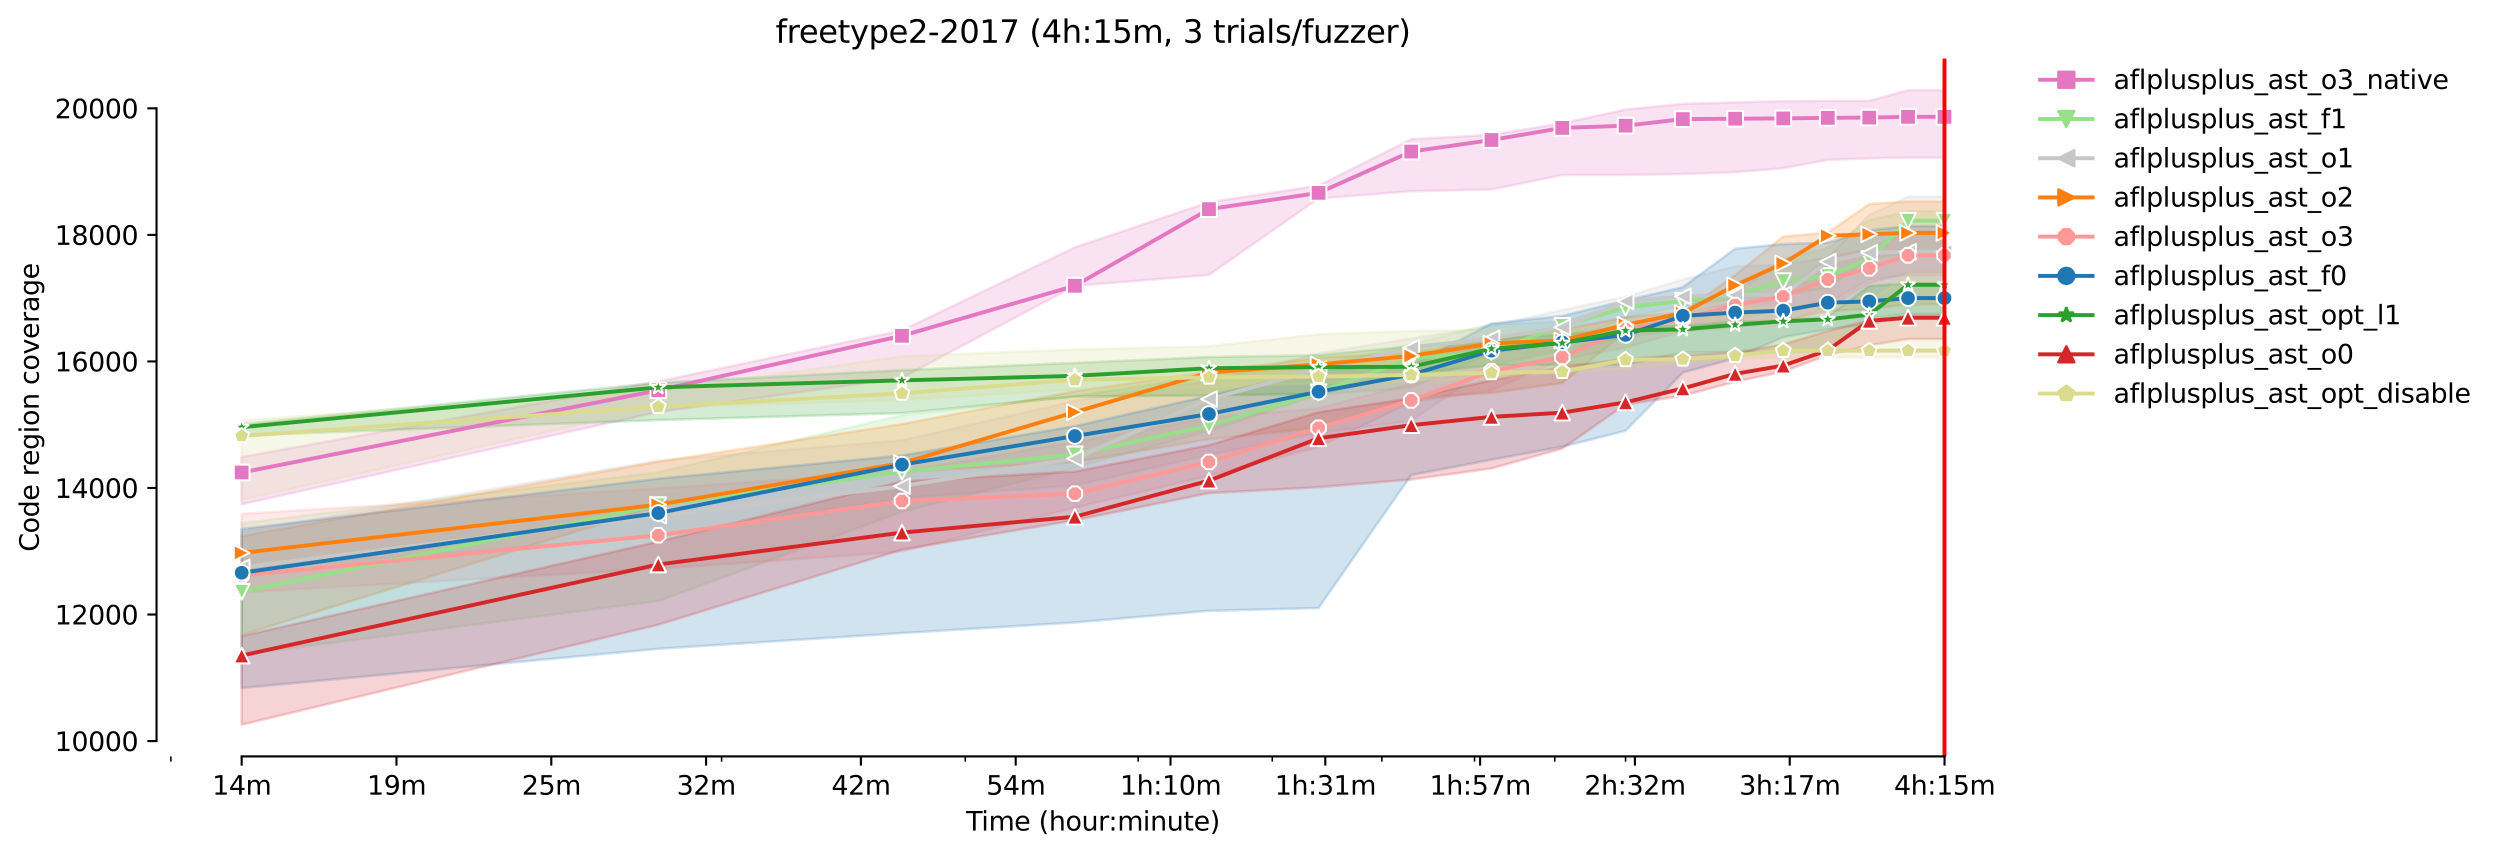<?xml version="1.0" encoding="utf-8" standalone="no"?>
<!DOCTYPE svg PUBLIC "-//W3C//DTD SVG 1.1//EN"
  "http://www.w3.org/Graphics/SVG/1.1/DTD/svg11.dtd">
<svg xmlns:xlink="http://www.w3.org/1999/xlink" width="953.293pt" height="325.986pt" viewBox="0 0 953.293 325.986" xmlns="http://www.w3.org/2000/svg" version="1.1">
 <defs>
  <style type="text/css">*{stroke-linejoin: round; stroke-linecap: butt}</style>
 </defs>
 <g id="figure_1">
  <g id="patch_1">
   <path d="M 0 325.986 
L 953.293 325.986 
L 953.293 0 
L 0 0 
z
" style="fill: #ffffff"/>
  </g>
  <g id="axes_1">
   <g id="patch_2">
    <path d="M 59.691 288.43 
L 773.931 288.43 
L 773.931 22.318 
L 59.691 22.318 
z
" style="fill: #ffffff"/>
   </g>
   <g id="PolyCollection_1">
    <defs>
     <path id="mbbee557201" d="M 92.156 -151.733 
L 92.156 -133.734 
L 251.01 -168.863 
L 343.933 -181.892 
L 409.864 -216.996 
L 461.003 -221.146 
L 502.787 -250.291 
L 538.115 -253.066 
L 568.718 -253.741 
L 595.711 -259.242 
L 619.857 -259.291 
L 641.7 -259.628 
L 661.641 -260.352 
L 679.985 -261.848 
L 696.969 -265.009 
L 712.781 -265.612 
L 727.571 -265.853 
L 741.465 -265.853 
L 741.465 -291.572 
L 741.465 -291.572 
L 727.571 -291.572 
L 712.781 -287.543 
L 696.969 -287.519 
L 679.985 -287.398 
L 661.641 -286.94 
L 641.7 -286.385 
L 619.857 -284.214 
L 595.711 -278.978 
L 568.718 -274.587 
L 538.115 -272.898 
L 502.787 -255.165 
L 461.003 -248.868 
L 409.864 -231.641 
L 343.933 -199.987 
L 251.01 -180.565 
L 92.156 -151.733 
z
" style="stroke: #e377c2; stroke-opacity: 0.2"/>
    </defs>
    <g clip-path="url(#p21c6e3af5b)">
     <use xlink:href="#mbbee557201" x="0" y="325.986" style="fill: #e377c2; fill-opacity: 0.2; stroke: #e377c2; stroke-opacity: 0.2"/>
    </g>
   </g>
   <g id="PolyCollection_2">
    <defs>
     <path id="m7a35761284" d="M 92.156 -126.472 
L 92.156 -76.481 
L 251.01 -96.82 
L 343.933 -130.791 
L 409.864 -147.631 
L 461.003 -161.625 
L 502.787 -175.498 
L 538.115 -178.152 
L 568.718 -191.446 
L 595.711 -194.968 
L 619.857 -204.74 
L 641.7 -209.42 
L 661.641 -212.074 
L 679.985 -213.498 
L 696.969 -216.152 
L 712.781 -227.129 
L 727.571 -229.518 
L 741.465 -229.518 
L 741.465 -245.442 
L 741.465 -245.442 
L 727.571 -245.442 
L 712.781 -242.088 
L 696.969 -231.376 
L 679.985 -227.274 
L 661.641 -214.511 
L 641.7 -211.543 
L 619.857 -210.385 
L 595.711 -203.268 
L 568.718 -202.399 
L 538.115 -194.775 
L 502.787 -186.283 
L 461.003 -182.857 
L 409.864 -174.919 
L 343.933 -167.633 
L 251.01 -145.943 
L 92.156 -126.472 
z
" style="stroke: #98df8a; stroke-opacity: 0.2"/>
    </defs>
    <g clip-path="url(#p21c6e3af5b)">
     <use xlink:href="#m7a35761284" x="0" y="325.986" style="fill: #98df8a; fill-opacity: 0.2; stroke: #98df8a; stroke-opacity: 0.2"/>
    </g>
   </g>
   <g id="PolyCollection_3">
    <defs>
     <path id="m8798ae1c5c" d="M 92.156 -123.191 
L 92.156 -108.715 
L 251.01 -121.43 
L 343.933 -136.075 
L 409.864 -140.852 
L 461.003 -152.529 
L 502.787 -160.925 
L 538.115 -165.509 
L 568.718 -186.476 
L 595.711 -192.483 
L 619.857 -197.405 
L 641.7 -200.228 
L 661.641 -203.871 
L 679.985 -208.455 
L 696.969 -210.168 
L 712.781 -219.529 
L 727.571 -221.001 
L 741.465 -221.001 
L 741.465 -250.967 
L 741.465 -250.967 
L 727.571 -250.967 
L 712.781 -244.066 
L 696.969 -227.781 
L 679.985 -225.006 
L 661.641 -224.379 
L 641.7 -219.409 
L 619.857 -212.822 
L 595.711 -207.804 
L 568.718 -201.676 
L 538.115 -196.898 
L 502.787 -191.277 
L 461.003 -180.733 
L 409.864 -173.134 
L 343.933 -158.127 
L 251.01 -150.382 
L 92.156 -123.191 
z
" style="stroke: #c7c7c7; stroke-opacity: 0.2"/>
    </defs>
    <g clip-path="url(#p21c6e3af5b)">
     <use xlink:href="#m8798ae1c5c" x="0" y="325.986" style="fill: #c7c7c7; fill-opacity: 0.2; stroke: #c7c7c7; stroke-opacity: 0.2"/>
    </g>
   </g>
   <g id="PolyCollection_4">
    <defs>
     <path id="mb0e2827653" d="M 92.156 -121.599 
L 92.156 -83.888 
L 251.01 -132.962 
L 343.933 -146.111 
L 409.864 -149.755 
L 461.003 -158.464 
L 502.787 -162.952 
L 538.115 -174.195 
L 568.718 -176.173 
L 595.711 -179.937 
L 619.857 -199.48 
L 641.7 -200.083 
L 661.641 -202.399 
L 679.985 -203.389 
L 696.969 -207.345 
L 712.781 -208.214 
L 727.571 -209.855 
L 741.465 -209.855 
L 741.465 -249.133 
L 741.465 -249.133 
L 727.571 -249.133 
L 712.781 -248.192 
L 696.969 -237.263 
L 679.985 -235.815 
L 661.641 -221.074 
L 641.7 -207.008 
L 619.857 -204.981 
L 595.711 -200.276 
L 568.718 -196.054 
L 538.115 -191.566 
L 502.787 -189.636 
L 461.003 -184.208 
L 409.864 -176.777 
L 343.933 -164.279 
L 251.01 -149.899 
L 92.156 -121.599 
z
" style="stroke: #ff7f0e; stroke-opacity: 0.2"/>
    </defs>
    <g clip-path="url(#p21c6e3af5b)">
     <use xlink:href="#mb0e2827653" x="0" y="325.986" style="fill: #ff7f0e; fill-opacity: 0.2; stroke: #ff7f0e; stroke-opacity: 0.2"/>
    </g>
   </g>
   <g id="PolyCollection_5">
    <defs>
     <path id="maba61c4aa6" d="M 92.156 -130.019 
L 92.156 -100.15 
L 251.01 -109.125 
L 343.933 -115.639 
L 409.864 -132.407 
L 461.003 -144.567 
L 502.787 -155.521 
L 538.115 -172.675 
L 568.718 -177.187 
L 595.711 -188.985 
L 619.857 -193.4 
L 641.7 -199.77 
L 661.641 -201.169 
L 679.985 -203.485 
L 696.969 -208.455 
L 712.781 -218.034 
L 727.571 -221.918 
L 741.465 -221.918 
L 741.465 -237.576 
L 741.465 -237.576 
L 727.571 -237.576 
L 712.781 -231.038 
L 696.969 -228.022 
L 679.985 -213.401 
L 661.641 -210.868 
L 641.7 -206.549 
L 619.857 -202.182 
L 595.711 -190.046 
L 568.718 -185.39 
L 538.115 -179.6 
L 502.787 -170.311 
L 461.003 -166.619 
L 409.864 -157.451 
L 343.933 -146.184 
L 251.01 -139.718 
L 92.156 -130.019 
z
" style="stroke: #ff9896; stroke-opacity: 0.2"/>
    </defs>
    <g clip-path="url(#p21c6e3af5b)">
     <use xlink:href="#maba61c4aa6" x="0" y="325.986" style="fill: #ff9896; fill-opacity: 0.2; stroke: #ff9896; stroke-opacity: 0.2"/>
    </g>
   </g>
   <g id="PolyCollection_6">
    <defs>
     <path id="m1f18e1db37" d="M 92.156 -124.277 
L 92.156 -63.646 
L 251.01 -78.604 
L 343.933 -84.588 
L 409.864 -88.641 
L 461.003 -93.081 
L 502.787 -94.142 
L 538.115 -144.833 
L 568.718 -150.696 
L 595.711 -155.666 
L 619.857 -161.722 
L 641.7 -183.918 
L 661.641 -189.395 
L 679.985 -197.453 
L 696.969 -200.421 
L 712.781 -202.424 
L 727.571 -205.801 
L 741.465 -205.801 
L 741.465 -239.772 
L 741.465 -239.772 
L 727.571 -239.772 
L 712.781 -238.155 
L 696.969 -233.427 
L 679.985 -232.92 
L 661.641 -231.134 
L 641.7 -216.489 
L 619.857 -211.423 
L 595.711 -205.512 
L 568.718 -202.641 
L 538.115 -186.669 
L 502.787 -184.787 
L 461.003 -175.064 
L 409.864 -163.483 
L 343.933 -152.288 
L 251.01 -143.457 
L 92.156 -124.277 
z
" style="stroke: #1f77b4; stroke-opacity: 0.2"/>
    </defs>
    <g clip-path="url(#p21c6e3af5b)">
     <use xlink:href="#m1f18e1db37" x="0" y="325.986" style="fill: #1f77b4; fill-opacity: 0.2; stroke: #1f77b4; stroke-opacity: 0.2"/>
    </g>
   </g>
   <g id="PolyCollection_7">
    <defs>
     <path id="mce90d9e2bd" d="M 92.156 -164.231 
L 92.156 -159.96 
L 251.01 -165.823 
L 343.933 -168.477 
L 409.864 -174.798 
L 461.003 -175.233 
L 502.787 -175.812 
L 538.115 -183.436 
L 568.718 -186.741 
L 595.711 -186.838 
L 619.857 -186.886 
L 641.7 -191.542 
L 661.641 -191.759 
L 679.985 -191.759 
L 696.969 -192.073 
L 712.781 -204.667 
L 727.571 -206.38 
L 741.465 -206.38 
L 741.465 -217.961 
L 741.465 -217.961 
L 727.571 -217.961 
L 712.781 -216.924 
L 696.969 -205.246 
L 679.985 -203.775 
L 661.641 -203.316 
L 641.7 -201.748 
L 619.857 -200.855 
L 595.711 -198.346 
L 568.718 -196.898 
L 538.115 -193.931 
L 502.787 -190.553 
L 461.003 -189.853 
L 409.864 -187.61 
L 343.933 -184.835 
L 251.01 -180.034 
L 92.156 -164.231 
z
" style="stroke: #2ca02c; stroke-opacity: 0.2"/>
    </defs>
    <g clip-path="url(#p21c6e3af5b)">
     <use xlink:href="#mce90d9e2bd" x="0" y="325.986" style="fill: #2ca02c; fill-opacity: 0.2; stroke: #2ca02c; stroke-opacity: 0.2"/>
    </g>
   </g>
   <g id="PolyCollection_8">
    <defs>
     <path id="m2dc08111ad" d="M 92.156 -83.454 
L 92.156 -49.652 
L 251.01 -87.773 
L 343.933 -116.411 
L 409.864 -127.606 
L 461.003 -137.957 
L 502.787 -140.224 
L 538.115 -143.144 
L 568.718 -147.366 
L 595.711 -154.942 
L 619.857 -171.782 
L 641.7 -175.064 
L 661.641 -180.444 
L 679.985 -184.28 
L 696.969 -190.577 
L 712.781 -194.317 
L 727.571 -196.73 
L 741.465 -196.73 
L 741.465 -205.657 
L 741.465 -205.657 
L 727.571 -205.657 
L 712.781 -203.944 
L 696.969 -199.77 
L 679.985 -194.679 
L 661.641 -191.615 
L 641.7 -190.529 
L 619.857 -189.13 
L 595.711 -186.017 
L 568.718 -180.999 
L 538.115 -174.123 
L 502.787 -168.791 
L 461.003 -156.245 
L 409.864 -146.16 
L 343.933 -142.42 
L 251.01 -119.451 
L 92.156 -83.454 
z
" style="stroke: #d62728; stroke-opacity: 0.2"/>
    </defs>
    <g clip-path="url(#p21c6e3af5b)">
     <use xlink:href="#m2dc08111ad" x="0" y="325.986" style="fill: #d62728; fill-opacity: 0.2; stroke: #d62728; stroke-opacity: 0.2"/>
    </g>
   </g>
   <g id="PolyCollection_9">
    <defs>
     <path id="m4216aa6da9" d="M 92.156 -165.654 
L 92.156 -135.399 
L 251.01 -170.673 
L 343.933 -173.423 
L 409.864 -177.525 
L 461.003 -178.273 
L 502.787 -179.961 
L 538.115 -180.733 
L 568.718 -181.867 
L 595.711 -183.894 
L 619.857 -185.438 
L 641.7 -187.465 
L 661.641 -189.467 
L 679.985 -189.54 
L 696.969 -189.588 
L 712.781 -189.757 
L 727.571 -189.805 
L 741.465 -189.805 
L 741.465 -221.58 
L 741.465 -221.58 
L 727.571 -221.58 
L 712.781 -210.82 
L 696.969 -210.506 
L 679.985 -208.962 
L 661.641 -208.624 
L 641.7 -208.19 
L 619.857 -203.316 
L 595.711 -200.18 
L 568.718 -200.083 
L 538.115 -199.794 
L 502.787 -198.491 
L 461.003 -193.955 
L 409.864 -192.7 
L 343.933 -190.167 
L 251.01 -176.897 
L 92.156 -165.654 
z
" style="stroke: #dbdb8d; stroke-opacity: 0.2"/>
    </defs>
    <g clip-path="url(#p21c6e3af5b)">
     <use xlink:href="#m4216aa6da9" x="0" y="325.986" style="fill: #dbdb8d; fill-opacity: 0.2; stroke: #dbdb8d; stroke-opacity: 0.2"/>
    </g>
   </g>
   <g id="matplotlib.axis_1">
    <g id="xtick_1">
     <g id="line2d_1">
      <defs>
       <path id="m0914f62711" d="M 0 0 
L 0 3.5 
" style="stroke: #000000; stroke-width: 0.8"/>
      </defs>
      <g>
       <use xlink:href="#m0914f62711" x="92.156" y="288.43" style="stroke: #000000; stroke-width: 0.8"/>
      </g>
     </g>
     <g id="text_1">
      <!-- 14m -->
      <g transform="translate(80.923 303.029)scale(0.1 -0.1)">
       <defs>
        <path id="DejaVuSans-31" d="M 794 531 
L 1825 531 
L 1825 4091 
L 703 3866 
L 703 4441 
L 1819 4666 
L 2450 4666 
L 2450 531 
L 3481 531 
L 3481 0 
L 794 0 
L 794 531 
z
" transform="scale(0.016)"/>
        <path id="DejaVuSans-34" d="M 2419 4116 
L 825 1625 
L 2419 1625 
L 2419 4116 
z
M 2253 4666 
L 3047 4666 
L 3047 1625 
L 3713 1625 
L 3713 1100 
L 3047 1100 
L 3047 0 
L 2419 0 
L 2419 1100 
L 313 1100 
L 313 1709 
L 2253 4666 
z
" transform="scale(0.016)"/>
        <path id="DejaVuSans-6d" d="M 3328 2828 
Q 3544 3216 3844 3400 
Q 4144 3584 4550 3584 
Q 5097 3584 5394 3201 
Q 5691 2819 5691 2113 
L 5691 0 
L 5113 0 
L 5113 2094 
Q 5113 2597 4934 2840 
Q 4756 3084 4391 3084 
Q 3944 3084 3684 2787 
Q 3425 2491 3425 1978 
L 3425 0 
L 2847 0 
L 2847 2094 
Q 2847 2600 2669 2842 
Q 2491 3084 2119 3084 
Q 1678 3084 1418 2786 
Q 1159 2488 1159 1978 
L 1159 0 
L 581 0 
L 581 3500 
L 1159 3500 
L 1159 2956 
Q 1356 3278 1631 3431 
Q 1906 3584 2284 3584 
Q 2666 3584 2933 3390 
Q 3200 3197 3328 2828 
z
" transform="scale(0.016)"/>
       </defs>
       <use xlink:href="#DejaVuSans-31"/>
       <use xlink:href="#DejaVuSans-34" x="63.623"/>
       <use xlink:href="#DejaVuSans-6d" x="127.246"/>
      </g>
     </g>
    </g>
    <g id="xtick_2">
     <g id="line2d_2">
      <g>
       <use xlink:href="#m0914f62711" x="151.186" y="288.43" style="stroke: #000000; stroke-width: 0.8"/>
      </g>
     </g>
     <g id="text_2">
      <!-- 19m -->
      <g transform="translate(139.953 303.029)scale(0.1 -0.1)">
       <defs>
        <path id="DejaVuSans-39" d="M 703 97 
L 703 672 
Q 941 559 1184 500 
Q 1428 441 1663 441 
Q 2288 441 2617 861 
Q 2947 1281 2994 2138 
Q 2813 1869 2534 1725 
Q 2256 1581 1919 1581 
Q 1219 1581 811 2004 
Q 403 2428 403 3163 
Q 403 3881 828 4315 
Q 1253 4750 1959 4750 
Q 2769 4750 3195 4129 
Q 3622 3509 3622 2328 
Q 3622 1225 3098 567 
Q 2575 -91 1691 -91 
Q 1453 -91 1209 -44 
Q 966 3 703 97 
z
M 1959 2075 
Q 2384 2075 2632 2365 
Q 2881 2656 2881 3163 
Q 2881 3666 2632 3958 
Q 2384 4250 1959 4250 
Q 1534 4250 1286 3958 
Q 1038 3666 1038 3163 
Q 1038 2656 1286 2365 
Q 1534 2075 1959 2075 
z
" transform="scale(0.016)"/>
       </defs>
       <use xlink:href="#DejaVuSans-31"/>
       <use xlink:href="#DejaVuSans-39" x="63.623"/>
       <use xlink:href="#DejaVuSans-6d" x="127.246"/>
      </g>
     </g>
    </g>
    <g id="xtick_3">
     <g id="line2d_3">
      <g>
       <use xlink:href="#m0914f62711" x="210.215" y="288.43" style="stroke: #000000; stroke-width: 0.8"/>
      </g>
     </g>
     <g id="text_3">
      <!-- 25m -->
      <g transform="translate(198.982 303.029)scale(0.1 -0.1)">
       <defs>
        <path id="DejaVuSans-32" d="M 1228 531 
L 3431 531 
L 3431 0 
L 469 0 
L 469 531 
Q 828 903 1448 1529 
Q 2069 2156 2228 2338 
Q 2531 2678 2651 2914 
Q 2772 3150 2772 3378 
Q 2772 3750 2511 3984 
Q 2250 4219 1831 4219 
Q 1534 4219 1204 4116 
Q 875 4013 500 3803 
L 500 4441 
Q 881 4594 1212 4672 
Q 1544 4750 1819 4750 
Q 2544 4750 2975 4387 
Q 3406 4025 3406 3419 
Q 3406 3131 3298 2873 
Q 3191 2616 2906 2266 
Q 2828 2175 2409 1742 
Q 1991 1309 1228 531 
z
" transform="scale(0.016)"/>
        <path id="DejaVuSans-35" d="M 691 4666 
L 3169 4666 
L 3169 4134 
L 1269 4134 
L 1269 2991 
Q 1406 3038 1543 3061 
Q 1681 3084 1819 3084 
Q 2600 3084 3056 2656 
Q 3513 2228 3513 1497 
Q 3513 744 3044 326 
Q 2575 -91 1722 -91 
Q 1428 -91 1123 -41 
Q 819 9 494 109 
L 494 744 
Q 775 591 1075 516 
Q 1375 441 1709 441 
Q 2250 441 2565 725 
Q 2881 1009 2881 1497 
Q 2881 1984 2565 2268 
Q 2250 2553 1709 2553 
Q 1456 2553 1204 2497 
Q 953 2441 691 2322 
L 691 4666 
z
" transform="scale(0.016)"/>
       </defs>
       <use xlink:href="#DejaVuSans-32"/>
       <use xlink:href="#DejaVuSans-35" x="63.623"/>
       <use xlink:href="#DejaVuSans-6d" x="127.246"/>
      </g>
     </g>
    </g>
    <g id="xtick_4">
     <g id="line2d_4">
      <g>
       <use xlink:href="#m0914f62711" x="269.244" y="288.43" style="stroke: #000000; stroke-width: 0.8"/>
      </g>
     </g>
     <g id="text_4">
      <!-- 32m -->
      <g transform="translate(258.012 303.029)scale(0.1 -0.1)">
       <defs>
        <path id="DejaVuSans-33" d="M 2597 2516 
Q 3050 2419 3304 2112 
Q 3559 1806 3559 1356 
Q 3559 666 3084 287 
Q 2609 -91 1734 -91 
Q 1441 -91 1130 -33 
Q 819 25 488 141 
L 488 750 
Q 750 597 1062 519 
Q 1375 441 1716 441 
Q 2309 441 2620 675 
Q 2931 909 2931 1356 
Q 2931 1769 2642 2001 
Q 2353 2234 1838 2234 
L 1294 2234 
L 1294 2753 
L 1863 2753 
Q 2328 2753 2575 2939 
Q 2822 3125 2822 3475 
Q 2822 3834 2567 4026 
Q 2313 4219 1838 4219 
Q 1578 4219 1281 4162 
Q 984 4106 628 3988 
L 628 4550 
Q 988 4650 1302 4700 
Q 1616 4750 1894 4750 
Q 2613 4750 3031 4423 
Q 3450 4097 3450 3541 
Q 3450 3153 3228 2886 
Q 3006 2619 2597 2516 
z
" transform="scale(0.016)"/>
       </defs>
       <use xlink:href="#DejaVuSans-33"/>
       <use xlink:href="#DejaVuSans-32" x="63.623"/>
       <use xlink:href="#DejaVuSans-6d" x="127.246"/>
      </g>
     </g>
    </g>
    <g id="xtick_5">
     <g id="line2d_5">
      <g>
       <use xlink:href="#m0914f62711" x="328.274" y="288.43" style="stroke: #000000; stroke-width: 0.8"/>
      </g>
     </g>
     <g id="text_5">
      <!-- 42m -->
      <g transform="translate(317.041 303.029)scale(0.1 -0.1)">
       <use xlink:href="#DejaVuSans-34"/>
       <use xlink:href="#DejaVuSans-32" x="63.623"/>
       <use xlink:href="#DejaVuSans-6d" x="127.246"/>
      </g>
     </g>
    </g>
    <g id="xtick_6">
     <g id="line2d_6">
      <g>
       <use xlink:href="#m0914f62711" x="387.303" y="288.43" style="stroke: #000000; stroke-width: 0.8"/>
      </g>
     </g>
     <g id="text_6">
      <!-- 54m -->
      <g transform="translate(376.071 303.029)scale(0.1 -0.1)">
       <use xlink:href="#DejaVuSans-35"/>
       <use xlink:href="#DejaVuSans-34" x="63.623"/>
       <use xlink:href="#DejaVuSans-6d" x="127.246"/>
      </g>
     </g>
    </g>
    <g id="xtick_7">
     <g id="line2d_7">
      <g>
       <use xlink:href="#m0914f62711" x="446.333" y="288.43" style="stroke: #000000; stroke-width: 0.8"/>
      </g>
     </g>
     <g id="text_7">
      <!-- 1h:10m -->
      <g transform="translate(427.066 303.029)scale(0.1 -0.1)">
       <defs>
        <path id="DejaVuSans-68" d="M 3513 2113 
L 3513 0 
L 2938 0 
L 2938 2094 
Q 2938 2591 2744 2837 
Q 2550 3084 2163 3084 
Q 1697 3084 1428 2787 
Q 1159 2491 1159 1978 
L 1159 0 
L 581 0 
L 581 4863 
L 1159 4863 
L 1159 2956 
Q 1366 3272 1645 3428 
Q 1925 3584 2291 3584 
Q 2894 3584 3203 3211 
Q 3513 2838 3513 2113 
z
" transform="scale(0.016)"/>
        <path id="DejaVuSans-3a" d="M 750 794 
L 1409 794 
L 1409 0 
L 750 0 
L 750 794 
z
M 750 3309 
L 1409 3309 
L 1409 2516 
L 750 2516 
L 750 3309 
z
" transform="scale(0.016)"/>
        <path id="DejaVuSans-30" d="M 2034 4250 
Q 1547 4250 1301 3770 
Q 1056 3291 1056 2328 
Q 1056 1369 1301 889 
Q 1547 409 2034 409 
Q 2525 409 2770 889 
Q 3016 1369 3016 2328 
Q 3016 3291 2770 3770 
Q 2525 4250 2034 4250 
z
M 2034 4750 
Q 2819 4750 3233 4129 
Q 3647 3509 3647 2328 
Q 3647 1150 3233 529 
Q 2819 -91 2034 -91 
Q 1250 -91 836 529 
Q 422 1150 422 2328 
Q 422 3509 836 4129 
Q 1250 4750 2034 4750 
z
" transform="scale(0.016)"/>
       </defs>
       <use xlink:href="#DejaVuSans-31"/>
       <use xlink:href="#DejaVuSans-68" x="63.623"/>
       <use xlink:href="#DejaVuSans-3a" x="127.002"/>
       <use xlink:href="#DejaVuSans-31" x="160.693"/>
       <use xlink:href="#DejaVuSans-30" x="224.316"/>
       <use xlink:href="#DejaVuSans-6d" x="287.939"/>
      </g>
     </g>
    </g>
    <g id="xtick_8">
     <g id="line2d_8">
      <g>
       <use xlink:href="#m0914f62711" x="505.362" y="288.43" style="stroke: #000000; stroke-width: 0.8"/>
      </g>
     </g>
     <g id="text_8">
      <!-- 1h:31m -->
      <g transform="translate(486.095 303.029)scale(0.1 -0.1)">
       <use xlink:href="#DejaVuSans-31"/>
       <use xlink:href="#DejaVuSans-68" x="63.623"/>
       <use xlink:href="#DejaVuSans-3a" x="127.002"/>
       <use xlink:href="#DejaVuSans-33" x="160.693"/>
       <use xlink:href="#DejaVuSans-31" x="224.316"/>
       <use xlink:href="#DejaVuSans-6d" x="287.939"/>
      </g>
     </g>
    </g>
    <g id="xtick_9">
     <g id="line2d_9">
      <g>
       <use xlink:href="#m0914f62711" x="564.392" y="288.43" style="stroke: #000000; stroke-width: 0.8"/>
      </g>
     </g>
     <g id="text_9">
      <!-- 1h:57m -->
      <g transform="translate(545.125 303.029)scale(0.1 -0.1)">
       <defs>
        <path id="DejaVuSans-37" d="M 525 4666 
L 3525 4666 
L 3525 4397 
L 1831 0 
L 1172 0 
L 2766 4134 
L 525 4134 
L 525 4666 
z
" transform="scale(0.016)"/>
       </defs>
       <use xlink:href="#DejaVuSans-31"/>
       <use xlink:href="#DejaVuSans-68" x="63.623"/>
       <use xlink:href="#DejaVuSans-3a" x="127.002"/>
       <use xlink:href="#DejaVuSans-35" x="160.693"/>
       <use xlink:href="#DejaVuSans-37" x="224.316"/>
       <use xlink:href="#DejaVuSans-6d" x="287.939"/>
      </g>
     </g>
    </g>
    <g id="xtick_10">
     <g id="line2d_10">
      <g>
       <use xlink:href="#m0914f62711" x="623.421" y="288.43" style="stroke: #000000; stroke-width: 0.8"/>
      </g>
     </g>
     <g id="text_10">
      <!-- 2h:32m -->
      <g transform="translate(604.154 303.029)scale(0.1 -0.1)">
       <use xlink:href="#DejaVuSans-32"/>
       <use xlink:href="#DejaVuSans-68" x="63.623"/>
       <use xlink:href="#DejaVuSans-3a" x="127.002"/>
       <use xlink:href="#DejaVuSans-33" x="160.693"/>
       <use xlink:href="#DejaVuSans-32" x="224.316"/>
       <use xlink:href="#DejaVuSans-6d" x="287.939"/>
      </g>
     </g>
    </g>
    <g id="xtick_11">
     <g id="line2d_11">
      <g>
       <use xlink:href="#m0914f62711" x="682.451" y="288.43" style="stroke: #000000; stroke-width: 0.8"/>
      </g>
     </g>
     <g id="text_11">
      <!-- 3h:17m -->
      <g transform="translate(663.184 303.029)scale(0.1 -0.1)">
       <use xlink:href="#DejaVuSans-33"/>
       <use xlink:href="#DejaVuSans-68" x="63.623"/>
       <use xlink:href="#DejaVuSans-3a" x="127.002"/>
       <use xlink:href="#DejaVuSans-31" x="160.693"/>
       <use xlink:href="#DejaVuSans-37" x="224.316"/>
       <use xlink:href="#DejaVuSans-6d" x="287.939"/>
      </g>
     </g>
    </g>
    <g id="xtick_12">
     <g id="line2d_12">
      <g>
       <use xlink:href="#m0914f62711" x="741.48" y="288.43" style="stroke: #000000; stroke-width: 0.8"/>
      </g>
     </g>
     <g id="text_12">
      <!-- 4h:15m -->
      <g transform="translate(722.213 303.029)scale(0.1 -0.1)">
       <use xlink:href="#DejaVuSans-34"/>
       <use xlink:href="#DejaVuSans-68" x="63.623"/>
       <use xlink:href="#DejaVuSans-3a" x="127.002"/>
       <use xlink:href="#DejaVuSans-31" x="160.693"/>
       <use xlink:href="#DejaVuSans-35" x="224.316"/>
       <use xlink:href="#DejaVuSans-6d" x="287.939"/>
      </g>
     </g>
    </g>
    <g id="xtick_13">
     <g id="line2d_13">
      <defs>
       <path id="m96abff02bd" d="M 0 0 
L 0 2 
" style="stroke: #000000; stroke-width: 0.6"/>
      </defs>
      <g>
       <use xlink:href="#m96abff02bd" x="65.163" y="288.43" style="stroke: #000000; stroke-width: 0.6"/>
      </g>
     </g>
    </g>
    <g id="xtick_14">
     <g id="line2d_14">
      <g>
       <use xlink:href="#m96abff02bd" x="275.156" y="288.43" style="stroke: #000000; stroke-width: 0.6"/>
      </g>
     </g>
    </g>
    <g id="xtick_15">
     <g id="line2d_15">
      <g>
       <use xlink:href="#m96abff02bd" x="368.08" y="288.43" style="stroke: #000000; stroke-width: 0.6"/>
      </g>
     </g>
    </g>
    <g id="xtick_16">
     <g id="line2d_16">
      <g>
       <use xlink:href="#m96abff02bd" x="434.01" y="288.43" style="stroke: #000000; stroke-width: 0.6"/>
      </g>
     </g>
    </g>
    <g id="xtick_17">
     <g id="line2d_17">
      <g>
       <use xlink:href="#m96abff02bd" x="485.15" y="288.43" style="stroke: #000000; stroke-width: 0.6"/>
      </g>
     </g>
    </g>
    <g id="xtick_18">
     <g id="line2d_18">
      <g>
       <use xlink:href="#m96abff02bd" x="526.934" y="288.43" style="stroke: #000000; stroke-width: 0.6"/>
      </g>
     </g>
    </g>
    <g id="xtick_19">
     <g id="line2d_19">
      <g>
       <use xlink:href="#m96abff02bd" x="562.261" y="288.43" style="stroke: #000000; stroke-width: 0.6"/>
      </g>
     </g>
    </g>
    <g id="xtick_20">
     <g id="line2d_20">
      <g>
       <use xlink:href="#m96abff02bd" x="592.864" y="288.43" style="stroke: #000000; stroke-width: 0.6"/>
      </g>
     </g>
    </g>
    <g id="xtick_21">
     <g id="line2d_21">
      <g>
       <use xlink:href="#m96abff02bd" x="619.857" y="288.43" style="stroke: #000000; stroke-width: 0.6"/>
      </g>
     </g>
    </g>
    <g id="text_13">
     <!-- Time (hour:minute) -->
     <g transform="translate(368.404 316.707)scale(0.1 -0.1)">
      <defs>
       <path id="DejaVuSans-54" d="M -19 4666 
L 3928 4666 
L 3928 4134 
L 2272 4134 
L 2272 0 
L 1638 0 
L 1638 4134 
L -19 4134 
L -19 4666 
z
" transform="scale(0.016)"/>
       <path id="DejaVuSans-69" d="M 603 3500 
L 1178 3500 
L 1178 0 
L 603 0 
L 603 3500 
z
M 603 4863 
L 1178 4863 
L 1178 4134 
L 603 4134 
L 603 4863 
z
" transform="scale(0.016)"/>
       <path id="DejaVuSans-65" d="M 3597 1894 
L 3597 1613 
L 953 1613 
Q 991 1019 1311 708 
Q 1631 397 2203 397 
Q 2534 397 2845 478 
Q 3156 559 3463 722 
L 3463 178 
Q 3153 47 2828 -22 
Q 2503 -91 2169 -91 
Q 1331 -91 842 396 
Q 353 884 353 1716 
Q 353 2575 817 3079 
Q 1281 3584 2069 3584 
Q 2775 3584 3186 3129 
Q 3597 2675 3597 1894 
z
M 3022 2063 
Q 3016 2534 2758 2815 
Q 2500 3097 2075 3097 
Q 1594 3097 1305 2825 
Q 1016 2553 972 2059 
L 3022 2063 
z
" transform="scale(0.016)"/>
       <path id="DejaVuSans-20" transform="scale(0.016)"/>
       <path id="DejaVuSans-28" d="M 1984 4856 
Q 1566 4138 1362 3434 
Q 1159 2731 1159 2009 
Q 1159 1288 1364 580 
Q 1569 -128 1984 -844 
L 1484 -844 
Q 1016 -109 783 600 
Q 550 1309 550 2009 
Q 550 2706 781 3412 
Q 1013 4119 1484 4856 
L 1984 4856 
z
" transform="scale(0.016)"/>
       <path id="DejaVuSans-6f" d="M 1959 3097 
Q 1497 3097 1228 2736 
Q 959 2375 959 1747 
Q 959 1119 1226 758 
Q 1494 397 1959 397 
Q 2419 397 2687 759 
Q 2956 1122 2956 1747 
Q 2956 2369 2687 2733 
Q 2419 3097 1959 3097 
z
M 1959 3584 
Q 2709 3584 3137 3096 
Q 3566 2609 3566 1747 
Q 3566 888 3137 398 
Q 2709 -91 1959 -91 
Q 1206 -91 779 398 
Q 353 888 353 1747 
Q 353 2609 779 3096 
Q 1206 3584 1959 3584 
z
" transform="scale(0.016)"/>
       <path id="DejaVuSans-75" d="M 544 1381 
L 544 3500 
L 1119 3500 
L 1119 1403 
Q 1119 906 1312 657 
Q 1506 409 1894 409 
Q 2359 409 2629 706 
Q 2900 1003 2900 1516 
L 2900 3500 
L 3475 3500 
L 3475 0 
L 2900 0 
L 2900 538 
Q 2691 219 2414 64 
Q 2138 -91 1772 -91 
Q 1169 -91 856 284 
Q 544 659 544 1381 
z
M 1991 3584 
L 1991 3584 
z
" transform="scale(0.016)"/>
       <path id="DejaVuSans-72" d="M 2631 2963 
Q 2534 3019 2420 3045 
Q 2306 3072 2169 3072 
Q 1681 3072 1420 2755 
Q 1159 2438 1159 1844 
L 1159 0 
L 581 0 
L 581 3500 
L 1159 3500 
L 1159 2956 
Q 1341 3275 1631 3429 
Q 1922 3584 2338 3584 
Q 2397 3584 2469 3576 
Q 2541 3569 2628 3553 
L 2631 2963 
z
" transform="scale(0.016)"/>
       <path id="DejaVuSans-6e" d="M 3513 2113 
L 3513 0 
L 2938 0 
L 2938 2094 
Q 2938 2591 2744 2837 
Q 2550 3084 2163 3084 
Q 1697 3084 1428 2787 
Q 1159 2491 1159 1978 
L 1159 0 
L 581 0 
L 581 3500 
L 1159 3500 
L 1159 2956 
Q 1366 3272 1645 3428 
Q 1925 3584 2291 3584 
Q 2894 3584 3203 3211 
Q 3513 2838 3513 2113 
z
" transform="scale(0.016)"/>
       <path id="DejaVuSans-74" d="M 1172 4494 
L 1172 3500 
L 2356 3500 
L 2356 3053 
L 1172 3053 
L 1172 1153 
Q 1172 725 1289 603 
Q 1406 481 1766 481 
L 2356 481 
L 2356 0 
L 1766 0 
Q 1100 0 847 248 
Q 594 497 594 1153 
L 594 3053 
L 172 3053 
L 172 3500 
L 594 3500 
L 594 4494 
L 1172 4494 
z
" transform="scale(0.016)"/>
       <path id="DejaVuSans-29" d="M 513 4856 
L 1013 4856 
Q 1481 4119 1714 3412 
Q 1947 2706 1947 2009 
Q 1947 1309 1714 600 
Q 1481 -109 1013 -844 
L 513 -844 
Q 928 -128 1133 580 
Q 1338 1288 1338 2009 
Q 1338 2731 1133 3434 
Q 928 4138 513 4856 
z
" transform="scale(0.016)"/>
      </defs>
      <use xlink:href="#DejaVuSans-54"/>
      <use xlink:href="#DejaVuSans-69" x="57.959"/>
      <use xlink:href="#DejaVuSans-6d" x="85.742"/>
      <use xlink:href="#DejaVuSans-65" x="183.154"/>
      <use xlink:href="#DejaVuSans-20" x="244.678"/>
      <use xlink:href="#DejaVuSans-28" x="276.465"/>
      <use xlink:href="#DejaVuSans-68" x="315.479"/>
      <use xlink:href="#DejaVuSans-6f" x="378.857"/>
      <use xlink:href="#DejaVuSans-75" x="440.039"/>
      <use xlink:href="#DejaVuSans-72" x="503.418"/>
      <use xlink:href="#DejaVuSans-3a" x="542.781"/>
      <use xlink:href="#DejaVuSans-6d" x="576.473"/>
      <use xlink:href="#DejaVuSans-69" x="673.885"/>
      <use xlink:href="#DejaVuSans-6e" x="701.668"/>
      <use xlink:href="#DejaVuSans-75" x="765.047"/>
      <use xlink:href="#DejaVuSans-74" x="828.426"/>
      <use xlink:href="#DejaVuSans-65" x="867.635"/>
      <use xlink:href="#DejaVuSans-29" x="929.158"/>
     </g>
    </g>
   </g>
   <g id="matplotlib.axis_2">
    <g id="ytick_1">
     <g id="line2d_22">
      <defs>
       <path id="m14e0a23972" d="M 0 0 
L -3.5 0 
" style="stroke: #000000; stroke-width: 0.8"/>
      </defs>
      <g>
       <use xlink:href="#m14e0a23972" x="59.691" y="282.583" style="stroke: #000000; stroke-width: 0.8"/>
      </g>
     </g>
     <g id="text_14">
      <!-- 10000 -->
      <g transform="translate(20.878 286.382)scale(0.1 -0.1)">
       <use xlink:href="#DejaVuSans-31"/>
       <use xlink:href="#DejaVuSans-30" x="63.623"/>
       <use xlink:href="#DejaVuSans-30" x="127.246"/>
       <use xlink:href="#DejaVuSans-30" x="190.869"/>
       <use xlink:href="#DejaVuSans-30" x="254.492"/>
      </g>
     </g>
    </g>
    <g id="ytick_2">
     <g id="line2d_23">
      <g>
       <use xlink:href="#m14e0a23972" x="59.691" y="234.329" style="stroke: #000000; stroke-width: 0.8"/>
      </g>
     </g>
     <g id="text_15">
      <!-- 12000 -->
      <g transform="translate(20.878 238.128)scale(0.1 -0.1)">
       <use xlink:href="#DejaVuSans-31"/>
       <use xlink:href="#DejaVuSans-32" x="63.623"/>
       <use xlink:href="#DejaVuSans-30" x="127.246"/>
       <use xlink:href="#DejaVuSans-30" x="190.869"/>
       <use xlink:href="#DejaVuSans-30" x="254.492"/>
      </g>
     </g>
    </g>
    <g id="ytick_3">
     <g id="line2d_24">
      <g>
       <use xlink:href="#m14e0a23972" x="59.691" y="186.076" style="stroke: #000000; stroke-width: 0.8"/>
      </g>
     </g>
     <g id="text_16">
      <!-- 14000 -->
      <g transform="translate(20.878 189.875)scale(0.1 -0.1)">
       <use xlink:href="#DejaVuSans-31"/>
       <use xlink:href="#DejaVuSans-34" x="63.623"/>
       <use xlink:href="#DejaVuSans-30" x="127.246"/>
       <use xlink:href="#DejaVuSans-30" x="190.869"/>
       <use xlink:href="#DejaVuSans-30" x="254.492"/>
      </g>
     </g>
    </g>
    <g id="ytick_4">
     <g id="line2d_25">
      <g>
       <use xlink:href="#m14e0a23972" x="59.691" y="137.822" style="stroke: #000000; stroke-width: 0.8"/>
      </g>
     </g>
     <g id="text_17">
      <!-- 16000 -->
      <g transform="translate(20.878 141.621)scale(0.1 -0.1)">
       <defs>
        <path id="DejaVuSans-36" d="M 2113 2584 
Q 1688 2584 1439 2293 
Q 1191 2003 1191 1497 
Q 1191 994 1439 701 
Q 1688 409 2113 409 
Q 2538 409 2786 701 
Q 3034 994 3034 1497 
Q 3034 2003 2786 2293 
Q 2538 2584 2113 2584 
z
M 3366 4563 
L 3366 3988 
Q 3128 4100 2886 4159 
Q 2644 4219 2406 4219 
Q 1781 4219 1451 3797 
Q 1122 3375 1075 2522 
Q 1259 2794 1537 2939 
Q 1816 3084 2150 3084 
Q 2853 3084 3261 2657 
Q 3669 2231 3669 1497 
Q 3669 778 3244 343 
Q 2819 -91 2113 -91 
Q 1303 -91 875 529 
Q 447 1150 447 2328 
Q 447 3434 972 4092 
Q 1497 4750 2381 4750 
Q 2619 4750 2861 4703 
Q 3103 4656 3366 4563 
z
" transform="scale(0.016)"/>
       </defs>
       <use xlink:href="#DejaVuSans-31"/>
       <use xlink:href="#DejaVuSans-36" x="63.623"/>
       <use xlink:href="#DejaVuSans-30" x="127.246"/>
       <use xlink:href="#DejaVuSans-30" x="190.869"/>
       <use xlink:href="#DejaVuSans-30" x="254.492"/>
      </g>
     </g>
    </g>
    <g id="ytick_5">
     <g id="line2d_26">
      <g>
       <use xlink:href="#m14e0a23972" x="59.691" y="89.568" style="stroke: #000000; stroke-width: 0.8"/>
      </g>
     </g>
     <g id="text_18">
      <!-- 18000 -->
      <g transform="translate(20.878 93.367)scale(0.1 -0.1)">
       <defs>
        <path id="DejaVuSans-38" d="M 2034 2216 
Q 1584 2216 1326 1975 
Q 1069 1734 1069 1313 
Q 1069 891 1326 650 
Q 1584 409 2034 409 
Q 2484 409 2743 651 
Q 3003 894 3003 1313 
Q 3003 1734 2745 1975 
Q 2488 2216 2034 2216 
z
M 1403 2484 
Q 997 2584 770 2862 
Q 544 3141 544 3541 
Q 544 4100 942 4425 
Q 1341 4750 2034 4750 
Q 2731 4750 3128 4425 
Q 3525 4100 3525 3541 
Q 3525 3141 3298 2862 
Q 3072 2584 2669 2484 
Q 3125 2378 3379 2068 
Q 3634 1759 3634 1313 
Q 3634 634 3220 271 
Q 2806 -91 2034 -91 
Q 1263 -91 848 271 
Q 434 634 434 1313 
Q 434 1759 690 2068 
Q 947 2378 1403 2484 
z
M 1172 3481 
Q 1172 3119 1398 2916 
Q 1625 2713 2034 2713 
Q 2441 2713 2670 2916 
Q 2900 3119 2900 3481 
Q 2900 3844 2670 4047 
Q 2441 4250 2034 4250 
Q 1625 4250 1398 4047 
Q 1172 3844 1172 3481 
z
" transform="scale(0.016)"/>
       </defs>
       <use xlink:href="#DejaVuSans-31"/>
       <use xlink:href="#DejaVuSans-38" x="63.623"/>
       <use xlink:href="#DejaVuSans-30" x="127.246"/>
       <use xlink:href="#DejaVuSans-30" x="190.869"/>
       <use xlink:href="#DejaVuSans-30" x="254.492"/>
      </g>
     </g>
    </g>
    <g id="ytick_6">
     <g id="line2d_27">
      <g>
       <use xlink:href="#m14e0a23972" x="59.691" y="41.314" style="stroke: #000000; stroke-width: 0.8"/>
      </g>
     </g>
     <g id="text_19">
      <!-- 20000 -->
      <g transform="translate(20.878 45.114)scale(0.1 -0.1)">
       <use xlink:href="#DejaVuSans-32"/>
       <use xlink:href="#DejaVuSans-30" x="63.623"/>
       <use xlink:href="#DejaVuSans-30" x="127.246"/>
       <use xlink:href="#DejaVuSans-30" x="190.869"/>
       <use xlink:href="#DejaVuSans-30" x="254.492"/>
      </g>
     </g>
    </g>
    <g id="text_20">
     <!-- Code region coverage -->
     <g transform="translate(14.798 210.38)rotate(-90)scale(0.1 -0.1)">
      <defs>
       <path id="DejaVuSans-43" d="M 4122 4306 
L 4122 3641 
Q 3803 3938 3442 4084 
Q 3081 4231 2675 4231 
Q 1875 4231 1450 3742 
Q 1025 3253 1025 2328 
Q 1025 1406 1450 917 
Q 1875 428 2675 428 
Q 3081 428 3442 575 
Q 3803 722 4122 1019 
L 4122 359 
Q 3791 134 3420 21 
Q 3050 -91 2638 -91 
Q 1578 -91 968 557 
Q 359 1206 359 2328 
Q 359 3453 968 4101 
Q 1578 4750 2638 4750 
Q 3056 4750 3426 4639 
Q 3797 4528 4122 4306 
z
" transform="scale(0.016)"/>
       <path id="DejaVuSans-64" d="M 2906 2969 
L 2906 4863 
L 3481 4863 
L 3481 0 
L 2906 0 
L 2906 525 
Q 2725 213 2448 61 
Q 2172 -91 1784 -91 
Q 1150 -91 751 415 
Q 353 922 353 1747 
Q 353 2572 751 3078 
Q 1150 3584 1784 3584 
Q 2172 3584 2448 3432 
Q 2725 3281 2906 2969 
z
M 947 1747 
Q 947 1113 1208 752 
Q 1469 391 1925 391 
Q 2381 391 2643 752 
Q 2906 1113 2906 1747 
Q 2906 2381 2643 2742 
Q 2381 3103 1925 3103 
Q 1469 3103 1208 2742 
Q 947 2381 947 1747 
z
" transform="scale(0.016)"/>
       <path id="DejaVuSans-67" d="M 2906 1791 
Q 2906 2416 2648 2759 
Q 2391 3103 1925 3103 
Q 1463 3103 1205 2759 
Q 947 2416 947 1791 
Q 947 1169 1205 825 
Q 1463 481 1925 481 
Q 2391 481 2648 825 
Q 2906 1169 2906 1791 
z
M 3481 434 
Q 3481 -459 3084 -895 
Q 2688 -1331 1869 -1331 
Q 1566 -1331 1297 -1286 
Q 1028 -1241 775 -1147 
L 775 -588 
Q 1028 -725 1275 -790 
Q 1522 -856 1778 -856 
Q 2344 -856 2625 -561 
Q 2906 -266 2906 331 
L 2906 616 
Q 2728 306 2450 153 
Q 2172 0 1784 0 
Q 1141 0 747 490 
Q 353 981 353 1791 
Q 353 2603 747 3093 
Q 1141 3584 1784 3584 
Q 2172 3584 2450 3431 
Q 2728 3278 2906 2969 
L 2906 3500 
L 3481 3500 
L 3481 434 
z
" transform="scale(0.016)"/>
       <path id="DejaVuSans-63" d="M 3122 3366 
L 3122 2828 
Q 2878 2963 2633 3030 
Q 2388 3097 2138 3097 
Q 1578 3097 1268 2742 
Q 959 2388 959 1747 
Q 959 1106 1268 751 
Q 1578 397 2138 397 
Q 2388 397 2633 464 
Q 2878 531 3122 666 
L 3122 134 
Q 2881 22 2623 -34 
Q 2366 -91 2075 -91 
Q 1284 -91 818 406 
Q 353 903 353 1747 
Q 353 2603 823 3093 
Q 1294 3584 2113 3584 
Q 2378 3584 2631 3529 
Q 2884 3475 3122 3366 
z
" transform="scale(0.016)"/>
       <path id="DejaVuSans-76" d="M 191 3500 
L 800 3500 
L 1894 563 
L 2988 3500 
L 3597 3500 
L 2284 0 
L 1503 0 
L 191 3500 
z
" transform="scale(0.016)"/>
       <path id="DejaVuSans-61" d="M 2194 1759 
Q 1497 1759 1228 1600 
Q 959 1441 959 1056 
Q 959 750 1161 570 
Q 1363 391 1709 391 
Q 2188 391 2477 730 
Q 2766 1069 2766 1631 
L 2766 1759 
L 2194 1759 
z
M 3341 1997 
L 3341 0 
L 2766 0 
L 2766 531 
Q 2569 213 2275 61 
Q 1981 -91 1556 -91 
Q 1019 -91 701 211 
Q 384 513 384 1019 
Q 384 1609 779 1909 
Q 1175 2209 1959 2209 
L 2766 2209 
L 2766 2266 
Q 2766 2663 2505 2880 
Q 2244 3097 1772 3097 
Q 1472 3097 1187 3025 
Q 903 2953 641 2809 
L 641 3341 
Q 956 3463 1253 3523 
Q 1550 3584 1831 3584 
Q 2591 3584 2966 3190 
Q 3341 2797 3341 1997 
z
" transform="scale(0.016)"/>
      </defs>
      <use xlink:href="#DejaVuSans-43"/>
      <use xlink:href="#DejaVuSans-6f" x="69.824"/>
      <use xlink:href="#DejaVuSans-64" x="131.006"/>
      <use xlink:href="#DejaVuSans-65" x="194.482"/>
      <use xlink:href="#DejaVuSans-20" x="256.006"/>
      <use xlink:href="#DejaVuSans-72" x="287.793"/>
      <use xlink:href="#DejaVuSans-65" x="326.656"/>
      <use xlink:href="#DejaVuSans-67" x="388.18"/>
      <use xlink:href="#DejaVuSans-69" x="451.656"/>
      <use xlink:href="#DejaVuSans-6f" x="479.439"/>
      <use xlink:href="#DejaVuSans-6e" x="540.621"/>
      <use xlink:href="#DejaVuSans-20" x="604"/>
      <use xlink:href="#DejaVuSans-63" x="635.787"/>
      <use xlink:href="#DejaVuSans-6f" x="690.768"/>
      <use xlink:href="#DejaVuSans-76" x="751.949"/>
      <use xlink:href="#DejaVuSans-65" x="811.129"/>
      <use xlink:href="#DejaVuSans-72" x="872.652"/>
      <use xlink:href="#DejaVuSans-61" x="913.766"/>
      <use xlink:href="#DejaVuSans-67" x="975.045"/>
      <use xlink:href="#DejaVuSans-65" x="1038.521"/>
     </g>
    </g>
   </g>
   <g id="line2d_28">
    <path d="M 92.156 180.164 
L 251.01 148.824 
L 343.933 128.05 
L 409.864 108.966 
L 461.003 79.748 
L 502.787 73.548 
L 538.115 57.793 
L 568.718 53.378 
L 595.711 48.77 
L 619.857 47.925 
L 641.7 45.416 
L 661.641 45.271 
L 679.985 45.151 
L 696.969 44.933 
L 712.781 44.837 
L 727.571 44.547 
L 741.465 44.547 
" clip-path="url(#p21c6e3af5b)" style="fill: none; stroke: #e377c2; stroke-width: 1.5; stroke-linecap: square"/>
    <defs>
     <path id="m5c8a6f902e" d="M -3 3 
L 3 3 
L 3 -3 
L -3 -3 
z
" style="stroke: #ffffff; stroke-width: 0.75; stroke-linejoin: miter"/>
    </defs>
    <g clip-path="url(#p21c6e3af5b)">
     <use xlink:href="#m5c8a6f902e" x="92.156" y="180.164" style="fill: #e377c2; stroke: #ffffff; stroke-width: 0.75; stroke-linejoin: miter"/>
     <use xlink:href="#m5c8a6f902e" x="251.01" y="148.824" style="fill: #e377c2; stroke: #ffffff; stroke-width: 0.75; stroke-linejoin: miter"/>
     <use xlink:href="#m5c8a6f902e" x="343.933" y="128.05" style="fill: #e377c2; stroke: #ffffff; stroke-width: 0.75; stroke-linejoin: miter"/>
     <use xlink:href="#m5c8a6f902e" x="409.864" y="108.966" style="fill: #e377c2; stroke: #ffffff; stroke-width: 0.75; stroke-linejoin: miter"/>
     <use xlink:href="#m5c8a6f902e" x="461.003" y="79.748" style="fill: #e377c2; stroke: #ffffff; stroke-width: 0.75; stroke-linejoin: miter"/>
     <use xlink:href="#m5c8a6f902e" x="502.787" y="73.548" style="fill: #e377c2; stroke: #ffffff; stroke-width: 0.75; stroke-linejoin: miter"/>
     <use xlink:href="#m5c8a6f902e" x="538.115" y="57.793" style="fill: #e377c2; stroke: #ffffff; stroke-width: 0.75; stroke-linejoin: miter"/>
     <use xlink:href="#m5c8a6f902e" x="568.718" y="53.378" style="fill: #e377c2; stroke: #ffffff; stroke-width: 0.75; stroke-linejoin: miter"/>
     <use xlink:href="#m5c8a6f902e" x="595.711" y="48.77" style="fill: #e377c2; stroke: #ffffff; stroke-width: 0.75; stroke-linejoin: miter"/>
     <use xlink:href="#m5c8a6f902e" x="619.857" y="47.925" style="fill: #e377c2; stroke: #ffffff; stroke-width: 0.75; stroke-linejoin: miter"/>
     <use xlink:href="#m5c8a6f902e" x="641.7" y="45.416" style="fill: #e377c2; stroke: #ffffff; stroke-width: 0.75; stroke-linejoin: miter"/>
     <use xlink:href="#m5c8a6f902e" x="661.641" y="45.271" style="fill: #e377c2; stroke: #ffffff; stroke-width: 0.75; stroke-linejoin: miter"/>
     <use xlink:href="#m5c8a6f902e" x="679.985" y="45.151" style="fill: #e377c2; stroke: #ffffff; stroke-width: 0.75; stroke-linejoin: miter"/>
     <use xlink:href="#m5c8a6f902e" x="696.969" y="44.933" style="fill: #e377c2; stroke: #ffffff; stroke-width: 0.75; stroke-linejoin: miter"/>
     <use xlink:href="#m5c8a6f902e" x="712.781" y="44.837" style="fill: #e377c2; stroke: #ffffff; stroke-width: 0.75; stroke-linejoin: miter"/>
     <use xlink:href="#m5c8a6f902e" x="727.571" y="44.547" style="fill: #e377c2; stroke: #ffffff; stroke-width: 0.75; stroke-linejoin: miter"/>
     <use xlink:href="#m5c8a6f902e" x="741.465" y="44.547" style="fill: #e377c2; stroke: #ffffff; stroke-width: 0.75; stroke-linejoin: miter"/>
    </g>
   </g>
   <g id="line2d_29">
    <path d="M 92.156 225.668 
L 251.01 192.638 
L 343.933 179.851 
L 409.864 173.264 
L 461.003 162.335 
L 502.787 149.572 
L 538.115 136.64 
L 568.718 134.203 
L 595.711 124.263 
L 619.857 117.29 
L 641.7 114.732 
L 661.641 112.802 
L 679.985 107.205 
L 696.969 105.275 
L 712.781 98.712 
L 727.571 84.164 
L 741.465 84.164 
" clip-path="url(#p21c6e3af5b)" style="fill: none; stroke: #98df8a; stroke-width: 1.5; stroke-linecap: square"/>
    <defs>
     <path id="mc63d3dca80" d="M -0 3 
L 3 -3 
L -3 -3 
z
" style="stroke: #ffffff; stroke-width: 0.75; stroke-linejoin: miter"/>
    </defs>
    <g clip-path="url(#p21c6e3af5b)">
     <use xlink:href="#mc63d3dca80" x="92.156" y="225.668" style="fill: #98df8a; stroke: #ffffff; stroke-width: 0.75; stroke-linejoin: miter"/>
     <use xlink:href="#mc63d3dca80" x="251.01" y="192.638" style="fill: #98df8a; stroke: #ffffff; stroke-width: 0.75; stroke-linejoin: miter"/>
     <use xlink:href="#mc63d3dca80" x="343.933" y="179.851" style="fill: #98df8a; stroke: #ffffff; stroke-width: 0.75; stroke-linejoin: miter"/>
     <use xlink:href="#mc63d3dca80" x="409.864" y="173.264" style="fill: #98df8a; stroke: #ffffff; stroke-width: 0.75; stroke-linejoin: miter"/>
     <use xlink:href="#mc63d3dca80" x="461.003" y="162.335" style="fill: #98df8a; stroke: #ffffff; stroke-width: 0.75; stroke-linejoin: miter"/>
     <use xlink:href="#mc63d3dca80" x="502.787" y="149.572" style="fill: #98df8a; stroke: #ffffff; stroke-width: 0.75; stroke-linejoin: miter"/>
     <use xlink:href="#mc63d3dca80" x="538.115" y="136.64" style="fill: #98df8a; stroke: #ffffff; stroke-width: 0.75; stroke-linejoin: miter"/>
     <use xlink:href="#mc63d3dca80" x="568.718" y="134.203" style="fill: #98df8a; stroke: #ffffff; stroke-width: 0.75; stroke-linejoin: miter"/>
     <use xlink:href="#mc63d3dca80" x="595.711" y="124.263" style="fill: #98df8a; stroke: #ffffff; stroke-width: 0.75; stroke-linejoin: miter"/>
     <use xlink:href="#mc63d3dca80" x="619.857" y="117.29" style="fill: #98df8a; stroke: #ffffff; stroke-width: 0.75; stroke-linejoin: miter"/>
     <use xlink:href="#mc63d3dca80" x="641.7" y="114.732" style="fill: #98df8a; stroke: #ffffff; stroke-width: 0.75; stroke-linejoin: miter"/>
     <use xlink:href="#mc63d3dca80" x="661.641" y="112.802" style="fill: #98df8a; stroke: #ffffff; stroke-width: 0.75; stroke-linejoin: miter"/>
     <use xlink:href="#mc63d3dca80" x="679.985" y="107.205" style="fill: #98df8a; stroke: #ffffff; stroke-width: 0.75; stroke-linejoin: miter"/>
     <use xlink:href="#mc63d3dca80" x="696.969" y="105.275" style="fill: #98df8a; stroke: #ffffff; stroke-width: 0.75; stroke-linejoin: miter"/>
     <use xlink:href="#mc63d3dca80" x="712.781" y="98.712" style="fill: #98df8a; stroke: #ffffff; stroke-width: 0.75; stroke-linejoin: miter"/>
     <use xlink:href="#mc63d3dca80" x="727.571" y="84.164" style="fill: #98df8a; stroke: #ffffff; stroke-width: 0.75; stroke-linejoin: miter"/>
     <use xlink:href="#mc63d3dca80" x="741.465" y="84.164" style="fill: #98df8a; stroke: #ffffff; stroke-width: 0.75; stroke-linejoin: miter"/>
    </g>
   </g>
   <g id="line2d_30">
    <path d="M 92.156 216.355 
L 251.01 196.595 
L 343.933 185.376 
L 409.864 174.857 
L 461.003 152.177 
L 502.787 140.814 
L 538.115 132.61 
L 568.718 129.016 
L 595.711 124.793 
L 619.857 114.853 
L 641.7 113.019 
L 661.641 112.489 
L 679.985 112.32 
L 696.969 99.75 
L 712.781 96.372 
L 727.571 96.01 
L 741.465 96.01 
" clip-path="url(#p21c6e3af5b)" style="fill: none; stroke: #c7c7c7; stroke-width: 1.5; stroke-linecap: square"/>
    <defs>
     <path id="m9c670c69a7" d="M -3 -0 
L 3 3 
L 3 -3 
z
" style="stroke: #ffffff; stroke-width: 0.75; stroke-linejoin: miter"/>
    </defs>
    <g clip-path="url(#p21c6e3af5b)">
     <use xlink:href="#m9c670c69a7" x="92.156" y="216.355" style="fill: #c7c7c7; stroke: #ffffff; stroke-width: 0.75; stroke-linejoin: miter"/>
     <use xlink:href="#m9c670c69a7" x="251.01" y="196.595" style="fill: #c7c7c7; stroke: #ffffff; stroke-width: 0.75; stroke-linejoin: miter"/>
     <use xlink:href="#m9c670c69a7" x="343.933" y="185.376" style="fill: #c7c7c7; stroke: #ffffff; stroke-width: 0.75; stroke-linejoin: miter"/>
     <use xlink:href="#m9c670c69a7" x="409.864" y="174.857" style="fill: #c7c7c7; stroke: #ffffff; stroke-width: 0.75; stroke-linejoin: miter"/>
     <use xlink:href="#m9c670c69a7" x="461.003" y="152.177" style="fill: #c7c7c7; stroke: #ffffff; stroke-width: 0.75; stroke-linejoin: miter"/>
     <use xlink:href="#m9c670c69a7" x="502.787" y="140.814" style="fill: #c7c7c7; stroke: #ffffff; stroke-width: 0.75; stroke-linejoin: miter"/>
     <use xlink:href="#m9c670c69a7" x="538.115" y="132.61" style="fill: #c7c7c7; stroke: #ffffff; stroke-width: 0.75; stroke-linejoin: miter"/>
     <use xlink:href="#m9c670c69a7" x="568.718" y="129.016" style="fill: #c7c7c7; stroke: #ffffff; stroke-width: 0.75; stroke-linejoin: miter"/>
     <use xlink:href="#m9c670c69a7" x="595.711" y="124.793" style="fill: #c7c7c7; stroke: #ffffff; stroke-width: 0.75; stroke-linejoin: miter"/>
     <use xlink:href="#m9c670c69a7" x="619.857" y="114.853" style="fill: #c7c7c7; stroke: #ffffff; stroke-width: 0.75; stroke-linejoin: miter"/>
     <use xlink:href="#m9c670c69a7" x="641.7" y="113.019" style="fill: #c7c7c7; stroke: #ffffff; stroke-width: 0.75; stroke-linejoin: miter"/>
     <use xlink:href="#m9c670c69a7" x="661.641" y="112.489" style="fill: #c7c7c7; stroke: #ffffff; stroke-width: 0.75; stroke-linejoin: miter"/>
     <use xlink:href="#m9c670c69a7" x="679.985" y="112.32" style="fill: #c7c7c7; stroke: #ffffff; stroke-width: 0.75; stroke-linejoin: miter"/>
     <use xlink:href="#m9c670c69a7" x="696.969" y="99.75" style="fill: #c7c7c7; stroke: #ffffff; stroke-width: 0.75; stroke-linejoin: miter"/>
     <use xlink:href="#m9c670c69a7" x="712.781" y="96.372" style="fill: #c7c7c7; stroke: #ffffff; stroke-width: 0.75; stroke-linejoin: miter"/>
     <use xlink:href="#m9c670c69a7" x="727.571" y="96.01" style="fill: #c7c7c7; stroke: #ffffff; stroke-width: 0.75; stroke-linejoin: miter"/>
     <use xlink:href="#m9c670c69a7" x="741.465" y="96.01" style="fill: #c7c7c7; stroke: #ffffff; stroke-width: 0.75; stroke-linejoin: miter"/>
    </g>
   </g>
   <g id="line2d_31">
    <path d="M 92.156 210.83 
L 251.01 192.445 
L 343.933 176.594 
L 409.864 157.147 
L 461.003 142.068 
L 502.787 138.956 
L 538.115 135.723 
L 568.718 130.97 
L 595.711 129.788 
L 619.857 123.852 
L 641.7 119.389 
L 661.641 108.773 
L 679.985 100.449 
L 696.969 89.906 
L 712.781 89.327 
L 727.571 88.796 
L 741.465 88.796 
" clip-path="url(#p21c6e3af5b)" style="fill: none; stroke: #ff7f0e; stroke-width: 1.5; stroke-linecap: square"/>
    <defs>
     <path id="m9719be88cf" d="M 3 0 
L -3 -3 
L -3 3 
z
" style="stroke: #ffffff; stroke-width: 0.75; stroke-linejoin: miter"/>
    </defs>
    <g clip-path="url(#p21c6e3af5b)">
     <use xlink:href="#m9719be88cf" x="92.156" y="210.83" style="fill: #ff7f0e; stroke: #ffffff; stroke-width: 0.75; stroke-linejoin: miter"/>
     <use xlink:href="#m9719be88cf" x="251.01" y="192.445" style="fill: #ff7f0e; stroke: #ffffff; stroke-width: 0.75; stroke-linejoin: miter"/>
     <use xlink:href="#m9719be88cf" x="343.933" y="176.594" style="fill: #ff7f0e; stroke: #ffffff; stroke-width: 0.75; stroke-linejoin: miter"/>
     <use xlink:href="#m9719be88cf" x="409.864" y="157.147" style="fill: #ff7f0e; stroke: #ffffff; stroke-width: 0.75; stroke-linejoin: miter"/>
     <use xlink:href="#m9719be88cf" x="461.003" y="142.068" style="fill: #ff7f0e; stroke: #ffffff; stroke-width: 0.75; stroke-linejoin: miter"/>
     <use xlink:href="#m9719be88cf" x="502.787" y="138.956" style="fill: #ff7f0e; stroke: #ffffff; stroke-width: 0.75; stroke-linejoin: miter"/>
     <use xlink:href="#m9719be88cf" x="538.115" y="135.723" style="fill: #ff7f0e; stroke: #ffffff; stroke-width: 0.75; stroke-linejoin: miter"/>
     <use xlink:href="#m9719be88cf" x="568.718" y="130.97" style="fill: #ff7f0e; stroke: #ffffff; stroke-width: 0.75; stroke-linejoin: miter"/>
     <use xlink:href="#m9719be88cf" x="595.711" y="129.788" style="fill: #ff7f0e; stroke: #ffffff; stroke-width: 0.75; stroke-linejoin: miter"/>
     <use xlink:href="#m9719be88cf" x="619.857" y="123.852" style="fill: #ff7f0e; stroke: #ffffff; stroke-width: 0.75; stroke-linejoin: miter"/>
     <use xlink:href="#m9719be88cf" x="641.7" y="119.389" style="fill: #ff7f0e; stroke: #ffffff; stroke-width: 0.75; stroke-linejoin: miter"/>
     <use xlink:href="#m9719be88cf" x="661.641" y="108.773" style="fill: #ff7f0e; stroke: #ffffff; stroke-width: 0.75; stroke-linejoin: miter"/>
     <use xlink:href="#m9719be88cf" x="679.985" y="100.449" style="fill: #ff7f0e; stroke: #ffffff; stroke-width: 0.75; stroke-linejoin: miter"/>
     <use xlink:href="#m9719be88cf" x="696.969" y="89.906" style="fill: #ff7f0e; stroke: #ffffff; stroke-width: 0.75; stroke-linejoin: miter"/>
     <use xlink:href="#m9719be88cf" x="712.781" y="89.327" style="fill: #ff7f0e; stroke: #ffffff; stroke-width: 0.75; stroke-linejoin: miter"/>
     <use xlink:href="#m9719be88cf" x="727.571" y="88.796" style="fill: #ff7f0e; stroke: #ffffff; stroke-width: 0.75; stroke-linejoin: miter"/>
     <use xlink:href="#m9719be88cf" x="741.465" y="88.796" style="fill: #ff7f0e; stroke: #ffffff; stroke-width: 0.75; stroke-linejoin: miter"/>
    </g>
   </g>
   <g id="line2d_32">
    <path d="M 92.156 219.419 
L 251.01 204.098 
L 343.933 191.046 
L 409.864 188.247 
L 461.003 176.135 
L 502.787 163.131 
L 538.115 152.684 
L 568.718 141.537 
L 595.711 136.181 
L 619.857 125.565 
L 641.7 121.584 
L 661.641 116.325 
L 679.985 113.044 
L 696.969 106.578 
L 712.781 102.331 
L 727.571 97.361 
L 741.465 97.361 
" clip-path="url(#p21c6e3af5b)" style="fill: none; stroke: #ff9896; stroke-width: 1.5; stroke-linecap: square"/>
    <defs>
     <path id="mc53ab6d058" d="M -1.148 -2.772 
L -2.772 -1.148 
L -2.772 1.148 
L -1.148 2.772 
L 1.148 2.772 
L 2.772 1.148 
L 2.772 -1.148 
L 1.148 -2.772 
z
" style="stroke: #ffffff; stroke-width: 0.75; stroke-linejoin: miter"/>
    </defs>
    <g clip-path="url(#p21c6e3af5b)">
     <use xlink:href="#mc53ab6d058" x="92.156" y="219.419" style="fill: #ff9896; stroke: #ffffff; stroke-width: 0.75; stroke-linejoin: miter"/>
     <use xlink:href="#mc53ab6d058" x="251.01" y="204.098" style="fill: #ff9896; stroke: #ffffff; stroke-width: 0.75; stroke-linejoin: miter"/>
     <use xlink:href="#mc53ab6d058" x="343.933" y="191.046" style="fill: #ff9896; stroke: #ffffff; stroke-width: 0.75; stroke-linejoin: miter"/>
     <use xlink:href="#mc53ab6d058" x="409.864" y="188.247" style="fill: #ff9896; stroke: #ffffff; stroke-width: 0.75; stroke-linejoin: miter"/>
     <use xlink:href="#mc53ab6d058" x="461.003" y="176.135" style="fill: #ff9896; stroke: #ffffff; stroke-width: 0.75; stroke-linejoin: miter"/>
     <use xlink:href="#mc53ab6d058" x="502.787" y="163.131" style="fill: #ff9896; stroke: #ffffff; stroke-width: 0.75; stroke-linejoin: miter"/>
     <use xlink:href="#mc53ab6d058" x="538.115" y="152.684" style="fill: #ff9896; stroke: #ffffff; stroke-width: 0.75; stroke-linejoin: miter"/>
     <use xlink:href="#mc53ab6d058" x="568.718" y="141.537" style="fill: #ff9896; stroke: #ffffff; stroke-width: 0.75; stroke-linejoin: miter"/>
     <use xlink:href="#mc53ab6d058" x="595.711" y="136.181" style="fill: #ff9896; stroke: #ffffff; stroke-width: 0.75; stroke-linejoin: miter"/>
     <use xlink:href="#mc53ab6d058" x="619.857" y="125.565" style="fill: #ff9896; stroke: #ffffff; stroke-width: 0.75; stroke-linejoin: miter"/>
     <use xlink:href="#mc53ab6d058" x="641.7" y="121.584" style="fill: #ff9896; stroke: #ffffff; stroke-width: 0.75; stroke-linejoin: miter"/>
     <use xlink:href="#mc53ab6d058" x="661.641" y="116.325" style="fill: #ff9896; stroke: #ffffff; stroke-width: 0.75; stroke-linejoin: miter"/>
     <use xlink:href="#mc53ab6d058" x="679.985" y="113.044" style="fill: #ff9896; stroke: #ffffff; stroke-width: 0.75; stroke-linejoin: miter"/>
     <use xlink:href="#mc53ab6d058" x="696.969" y="106.578" style="fill: #ff9896; stroke: #ffffff; stroke-width: 0.75; stroke-linejoin: miter"/>
     <use xlink:href="#mc53ab6d058" x="712.781" y="102.331" style="fill: #ff9896; stroke: #ffffff; stroke-width: 0.75; stroke-linejoin: miter"/>
     <use xlink:href="#mc53ab6d058" x="727.571" y="97.361" style="fill: #ff9896; stroke: #ffffff; stroke-width: 0.75; stroke-linejoin: miter"/>
     <use xlink:href="#mc53ab6d058" x="741.465" y="97.361" style="fill: #ff9896; stroke: #ffffff; stroke-width: 0.75; stroke-linejoin: miter"/>
    </g>
   </g>
   <g id="line2d_33">
    <path d="M 92.156 218.406 
L 251.01 195.63 
L 343.933 177.173 
L 409.864 166.267 
L 461.003 157.871 
L 502.787 149.354 
L 538.115 142.888 
L 568.718 133.72 
L 595.711 130.56 
L 619.857 127.713 
L 641.7 120.426 
L 661.641 119.196 
L 679.985 118.448 
L 696.969 115.408 
L 712.781 114.925 
L 727.571 113.671 
L 741.465 113.671 
" clip-path="url(#p21c6e3af5b)" style="fill: none; stroke: #1f77b4; stroke-width: 1.5; stroke-linecap: square"/>
    <defs>
     <path id="m7d2f6f4aaf" d="M 0 3 
C 0.796 3 1.559 2.684 2.121 2.121 
C 2.684 1.559 3 0.796 3 0 
C 3 -0.796 2.684 -1.559 2.121 -2.121 
C 1.559 -2.684 0.796 -3 0 -3 
C -0.796 -3 -1.559 -2.684 -2.121 -2.121 
C -2.684 -1.559 -3 -0.796 -3 0 
C -3 0.796 -2.684 1.559 -2.121 2.121 
C -1.559 2.684 -0.796 3 0 3 
z
" style="stroke: #ffffff; stroke-width: 0.75"/>
    </defs>
    <g clip-path="url(#p21c6e3af5b)">
     <use xlink:href="#m7d2f6f4aaf" x="92.156" y="218.406" style="fill: #1f77b4; stroke: #ffffff; stroke-width: 0.75"/>
     <use xlink:href="#m7d2f6f4aaf" x="251.01" y="195.63" style="fill: #1f77b4; stroke: #ffffff; stroke-width: 0.75"/>
     <use xlink:href="#m7d2f6f4aaf" x="343.933" y="177.173" style="fill: #1f77b4; stroke: #ffffff; stroke-width: 0.75"/>
     <use xlink:href="#m7d2f6f4aaf" x="409.864" y="166.267" style="fill: #1f77b4; stroke: #ffffff; stroke-width: 0.75"/>
     <use xlink:href="#m7d2f6f4aaf" x="461.003" y="157.871" style="fill: #1f77b4; stroke: #ffffff; stroke-width: 0.75"/>
     <use xlink:href="#m7d2f6f4aaf" x="502.787" y="149.354" style="fill: #1f77b4; stroke: #ffffff; stroke-width: 0.75"/>
     <use xlink:href="#m7d2f6f4aaf" x="538.115" y="142.888" style="fill: #1f77b4; stroke: #ffffff; stroke-width: 0.75"/>
     <use xlink:href="#m7d2f6f4aaf" x="568.718" y="133.72" style="fill: #1f77b4; stroke: #ffffff; stroke-width: 0.75"/>
     <use xlink:href="#m7d2f6f4aaf" x="595.711" y="130.56" style="fill: #1f77b4; stroke: #ffffff; stroke-width: 0.75"/>
     <use xlink:href="#m7d2f6f4aaf" x="619.857" y="127.713" style="fill: #1f77b4; stroke: #ffffff; stroke-width: 0.75"/>
     <use xlink:href="#m7d2f6f4aaf" x="641.7" y="120.426" style="fill: #1f77b4; stroke: #ffffff; stroke-width: 0.75"/>
     <use xlink:href="#m7d2f6f4aaf" x="661.641" y="119.196" style="fill: #1f77b4; stroke: #ffffff; stroke-width: 0.75"/>
     <use xlink:href="#m7d2f6f4aaf" x="679.985" y="118.448" style="fill: #1f77b4; stroke: #ffffff; stroke-width: 0.75"/>
     <use xlink:href="#m7d2f6f4aaf" x="696.969" y="115.408" style="fill: #1f77b4; stroke: #ffffff; stroke-width: 0.75"/>
     <use xlink:href="#m7d2f6f4aaf" x="712.781" y="114.925" style="fill: #1f77b4; stroke: #ffffff; stroke-width: 0.75"/>
     <use xlink:href="#m7d2f6f4aaf" x="727.571" y="113.671" style="fill: #1f77b4; stroke: #ffffff; stroke-width: 0.75"/>
     <use xlink:href="#m7d2f6f4aaf" x="741.465" y="113.671" style="fill: #1f77b4; stroke: #ffffff; stroke-width: 0.75"/>
    </g>
   </g>
   <g id="line2d_34">
    <path d="M 92.156 162.89 
L 251.01 147.69 
L 343.933 145.036 
L 409.864 143.323 
L 461.003 140.403 
L 502.787 139.993 
L 538.115 139.873 
L 568.718 132.972 
L 595.711 130.825 
L 619.857 126.048 
L 641.7 125.59 
L 661.641 123.877 
L 679.985 122.525 
L 696.969 121.753 
L 712.781 119.992 
L 727.571 108.604 
L 741.465 108.604 
" clip-path="url(#p21c6e3af5b)" style="fill: none; stroke: #2ca02c; stroke-width: 1.5; stroke-linecap: square"/>
    <defs>
     <path id="m478e5084d4" d="M 0 -3 
L -0.674 -0.927 
L -2.853 -0.927 
L -1.09 0.354 
L -1.763 2.427 
L -0 1.146 
L 1.763 2.427 
L 1.09 0.354 
L 2.853 -0.927 
L 0.674 -0.927 
z
" style="stroke: #ffffff; stroke-width: 0.75; stroke-linejoin: bevel"/>
    </defs>
    <g clip-path="url(#p21c6e3af5b)">
     <use xlink:href="#m478e5084d4" x="92.156" y="162.89" style="fill: #2ca02c; stroke: #ffffff; stroke-width: 0.75; stroke-linejoin: bevel"/>
     <use xlink:href="#m478e5084d4" x="251.01" y="147.69" style="fill: #2ca02c; stroke: #ffffff; stroke-width: 0.75; stroke-linejoin: bevel"/>
     <use xlink:href="#m478e5084d4" x="343.933" y="145.036" style="fill: #2ca02c; stroke: #ffffff; stroke-width: 0.75; stroke-linejoin: bevel"/>
     <use xlink:href="#m478e5084d4" x="409.864" y="143.323" style="fill: #2ca02c; stroke: #ffffff; stroke-width: 0.75; stroke-linejoin: bevel"/>
     <use xlink:href="#m478e5084d4" x="461.003" y="140.403" style="fill: #2ca02c; stroke: #ffffff; stroke-width: 0.75; stroke-linejoin: bevel"/>
     <use xlink:href="#m478e5084d4" x="502.787" y="139.993" style="fill: #2ca02c; stroke: #ffffff; stroke-width: 0.75; stroke-linejoin: bevel"/>
     <use xlink:href="#m478e5084d4" x="538.115" y="139.873" style="fill: #2ca02c; stroke: #ffffff; stroke-width: 0.75; stroke-linejoin: bevel"/>
     <use xlink:href="#m478e5084d4" x="568.718" y="132.972" style="fill: #2ca02c; stroke: #ffffff; stroke-width: 0.75; stroke-linejoin: bevel"/>
     <use xlink:href="#m478e5084d4" x="595.711" y="130.825" style="fill: #2ca02c; stroke: #ffffff; stroke-width: 0.75; stroke-linejoin: bevel"/>
     <use xlink:href="#m478e5084d4" x="619.857" y="126.048" style="fill: #2ca02c; stroke: #ffffff; stroke-width: 0.75; stroke-linejoin: bevel"/>
     <use xlink:href="#m478e5084d4" x="641.7" y="125.59" style="fill: #2ca02c; stroke: #ffffff; stroke-width: 0.75; stroke-linejoin: bevel"/>
     <use xlink:href="#m478e5084d4" x="661.641" y="123.877" style="fill: #2ca02c; stroke: #ffffff; stroke-width: 0.75; stroke-linejoin: bevel"/>
     <use xlink:href="#m478e5084d4" x="679.985" y="122.525" style="fill: #2ca02c; stroke: #ffffff; stroke-width: 0.75; stroke-linejoin: bevel"/>
     <use xlink:href="#m478e5084d4" x="696.969" y="121.753" style="fill: #2ca02c; stroke: #ffffff; stroke-width: 0.75; stroke-linejoin: bevel"/>
     <use xlink:href="#m478e5084d4" x="712.781" y="119.992" style="fill: #2ca02c; stroke: #ffffff; stroke-width: 0.75; stroke-linejoin: bevel"/>
     <use xlink:href="#m478e5084d4" x="727.571" y="108.604" style="fill: #2ca02c; stroke: #ffffff; stroke-width: 0.75; stroke-linejoin: bevel"/>
     <use xlink:href="#m478e5084d4" x="741.465" y="108.604" style="fill: #2ca02c; stroke: #ffffff; stroke-width: 0.75; stroke-linejoin: bevel"/>
    </g>
   </g>
   <g id="line2d_35">
    <path d="M 92.156 249.963 
L 251.01 215.245 
L 343.933 203.085 
L 409.864 197.029 
L 461.003 183.277 
L 502.787 167.112 
L 538.115 162.118 
L 568.718 158.957 
L 595.711 157.34 
L 619.857 153.408 
L 641.7 148.1 
L 661.641 142.551 
L 679.985 139.39 
L 696.969 133.527 
L 712.781 122.332 
L 727.571 121.174 
L 741.465 121.174 
" clip-path="url(#p21c6e3af5b)" style="fill: none; stroke: #d62728; stroke-width: 1.5; stroke-linecap: square"/>
    <defs>
     <path id="md9af848dae" d="M 0 -3 
L -3 3 
L 3 3 
z
" style="stroke: #ffffff; stroke-width: 0.75; stroke-linejoin: miter"/>
    </defs>
    <g clip-path="url(#p21c6e3af5b)">
     <use xlink:href="#md9af848dae" x="92.156" y="249.963" style="fill: #d62728; stroke: #ffffff; stroke-width: 0.75; stroke-linejoin: miter"/>
     <use xlink:href="#md9af848dae" x="251.01" y="215.245" style="fill: #d62728; stroke: #ffffff; stroke-width: 0.75; stroke-linejoin: miter"/>
     <use xlink:href="#md9af848dae" x="343.933" y="203.085" style="fill: #d62728; stroke: #ffffff; stroke-width: 0.75; stroke-linejoin: miter"/>
     <use xlink:href="#md9af848dae" x="409.864" y="197.029" style="fill: #d62728; stroke: #ffffff; stroke-width: 0.75; stroke-linejoin: miter"/>
     <use xlink:href="#md9af848dae" x="461.003" y="183.277" style="fill: #d62728; stroke: #ffffff; stroke-width: 0.75; stroke-linejoin: miter"/>
     <use xlink:href="#md9af848dae" x="502.787" y="167.112" style="fill: #d62728; stroke: #ffffff; stroke-width: 0.75; stroke-linejoin: miter"/>
     <use xlink:href="#md9af848dae" x="538.115" y="162.118" style="fill: #d62728; stroke: #ffffff; stroke-width: 0.75; stroke-linejoin: miter"/>
     <use xlink:href="#md9af848dae" x="568.718" y="158.957" style="fill: #d62728; stroke: #ffffff; stroke-width: 0.75; stroke-linejoin: miter"/>
     <use xlink:href="#md9af848dae" x="595.711" y="157.34" style="fill: #d62728; stroke: #ffffff; stroke-width: 0.75; stroke-linejoin: miter"/>
     <use xlink:href="#md9af848dae" x="619.857" y="153.408" style="fill: #d62728; stroke: #ffffff; stroke-width: 0.75; stroke-linejoin: miter"/>
     <use xlink:href="#md9af848dae" x="641.7" y="148.1" style="fill: #d62728; stroke: #ffffff; stroke-width: 0.75; stroke-linejoin: miter"/>
     <use xlink:href="#md9af848dae" x="661.641" y="142.551" style="fill: #d62728; stroke: #ffffff; stroke-width: 0.75; stroke-linejoin: miter"/>
     <use xlink:href="#md9af848dae" x="679.985" y="139.39" style="fill: #d62728; stroke: #ffffff; stroke-width: 0.75; stroke-linejoin: miter"/>
     <use xlink:href="#md9af848dae" x="696.969" y="133.527" style="fill: #d62728; stroke: #ffffff; stroke-width: 0.75; stroke-linejoin: miter"/>
     <use xlink:href="#md9af848dae" x="712.781" y="122.332" style="fill: #d62728; stroke: #ffffff; stroke-width: 0.75; stroke-linejoin: miter"/>
     <use xlink:href="#md9af848dae" x="727.571" y="121.174" style="fill: #d62728; stroke: #ffffff; stroke-width: 0.75; stroke-linejoin: miter"/>
     <use xlink:href="#md9af848dae" x="741.465" y="121.174" style="fill: #d62728; stroke: #ffffff; stroke-width: 0.75; stroke-linejoin: miter"/>
    </g>
   </g>
   <g id="line2d_36">
    <path d="M 92.156 166.195 
L 251.01 155.097 
L 343.933 149.982 
L 409.864 144.819 
L 461.003 143.854 
L 502.787 143.588 
L 538.115 142.985 
L 568.718 142.189 
L 595.711 141.706 
L 619.857 137.195 
L 641.7 136.977 
L 661.641 135.602 
L 679.985 133.696 
L 696.969 133.696 
L 712.781 133.696 
L 727.571 133.672 
L 741.465 133.672 
" clip-path="url(#p21c6e3af5b)" style="fill: none; stroke: #dbdb8d; stroke-width: 1.5; stroke-linecap: square"/>
    <defs>
     <path id="m0dbba46188" d="M 0 -3 
L -2.853 -0.927 
L -1.763 2.427 
L 1.763 2.427 
L 2.853 -0.927 
z
" style="stroke: #ffffff; stroke-width: 0.75; stroke-linejoin: miter"/>
    </defs>
    <g clip-path="url(#p21c6e3af5b)">
     <use xlink:href="#m0dbba46188" x="92.156" y="166.195" style="fill: #dbdb8d; stroke: #ffffff; stroke-width: 0.75; stroke-linejoin: miter"/>
     <use xlink:href="#m0dbba46188" x="251.01" y="155.097" style="fill: #dbdb8d; stroke: #ffffff; stroke-width: 0.75; stroke-linejoin: miter"/>
     <use xlink:href="#m0dbba46188" x="343.933" y="149.982" style="fill: #dbdb8d; stroke: #ffffff; stroke-width: 0.75; stroke-linejoin: miter"/>
     <use xlink:href="#m0dbba46188" x="409.864" y="144.819" style="fill: #dbdb8d; stroke: #ffffff; stroke-width: 0.75; stroke-linejoin: miter"/>
     <use xlink:href="#m0dbba46188" x="461.003" y="143.854" style="fill: #dbdb8d; stroke: #ffffff; stroke-width: 0.75; stroke-linejoin: miter"/>
     <use xlink:href="#m0dbba46188" x="502.787" y="143.588" style="fill: #dbdb8d; stroke: #ffffff; stroke-width: 0.75; stroke-linejoin: miter"/>
     <use xlink:href="#m0dbba46188" x="538.115" y="142.985" style="fill: #dbdb8d; stroke: #ffffff; stroke-width: 0.75; stroke-linejoin: miter"/>
     <use xlink:href="#m0dbba46188" x="568.718" y="142.189" style="fill: #dbdb8d; stroke: #ffffff; stroke-width: 0.75; stroke-linejoin: miter"/>
     <use xlink:href="#m0dbba46188" x="595.711" y="141.706" style="fill: #dbdb8d; stroke: #ffffff; stroke-width: 0.75; stroke-linejoin: miter"/>
     <use xlink:href="#m0dbba46188" x="619.857" y="137.195" style="fill: #dbdb8d; stroke: #ffffff; stroke-width: 0.75; stroke-linejoin: miter"/>
     <use xlink:href="#m0dbba46188" x="641.7" y="136.977" style="fill: #dbdb8d; stroke: #ffffff; stroke-width: 0.75; stroke-linejoin: miter"/>
     <use xlink:href="#m0dbba46188" x="661.641" y="135.602" style="fill: #dbdb8d; stroke: #ffffff; stroke-width: 0.75; stroke-linejoin: miter"/>
     <use xlink:href="#m0dbba46188" x="679.985" y="133.696" style="fill: #dbdb8d; stroke: #ffffff; stroke-width: 0.75; stroke-linejoin: miter"/>
     <use xlink:href="#m0dbba46188" x="696.969" y="133.696" style="fill: #dbdb8d; stroke: #ffffff; stroke-width: 0.75; stroke-linejoin: miter"/>
     <use xlink:href="#m0dbba46188" x="712.781" y="133.696" style="fill: #dbdb8d; stroke: #ffffff; stroke-width: 0.75; stroke-linejoin: miter"/>
     <use xlink:href="#m0dbba46188" x="727.571" y="133.672" style="fill: #dbdb8d; stroke: #ffffff; stroke-width: 0.75; stroke-linejoin: miter"/>
     <use xlink:href="#m0dbba46188" x="741.465" y="133.672" style="fill: #dbdb8d; stroke: #ffffff; stroke-width: 0.75; stroke-linejoin: miter"/>
    </g>
   </g>
   <g id="line2d_37"/>
   <g id="line2d_38"/>
   <g id="line2d_39"/>
   <g id="line2d_40"/>
   <g id="line2d_41"/>
   <g id="line2d_42"/>
   <g id="line2d_43"/>
   <g id="line2d_44"/>
   <g id="line2d_45"/>
   <g id="line2d_46">
    <path d="M 741.465 288.43 
L 741.465 22.318 
" clip-path="url(#p21c6e3af5b)" style="fill: none; stroke: #ff0000; stroke-width: 1.5; stroke-linecap: square"/>
   </g>
   <g id="patch_3">
    <path d="M 59.691 282.583 
L 59.691 41.314 
" style="fill: none; stroke: #000000; stroke-width: 0.8; stroke-linejoin: miter; stroke-linecap: square"/>
   </g>
   <g id="patch_4">
    <path d="M 92.156 288.43 
L 741.48 288.43 
" style="fill: none; stroke: #000000; stroke-width: 0.8; stroke-linejoin: miter; stroke-linecap: square"/>
   </g>
   <g id="text_21">
    <!-- freetype2-2017 (4h:15m, 3 trials/fuzzer) -->
    <g transform="translate(295.732 16.318)scale(0.12 -0.12)">
     <defs>
      <path id="DejaVuSans-66" d="M 2375 4863 
L 2375 4384 
L 1825 4384 
Q 1516 4384 1395 4259 
Q 1275 4134 1275 3809 
L 1275 3500 
L 2222 3500 
L 2222 3053 
L 1275 3053 
L 1275 0 
L 697 0 
L 697 3053 
L 147 3053 
L 147 3500 
L 697 3500 
L 697 3744 
Q 697 4328 969 4595 
Q 1241 4863 1831 4863 
L 2375 4863 
z
" transform="scale(0.016)"/>
      <path id="DejaVuSans-79" d="M 2059 -325 
Q 1816 -950 1584 -1140 
Q 1353 -1331 966 -1331 
L 506 -1331 
L 506 -850 
L 844 -850 
Q 1081 -850 1212 -737 
Q 1344 -625 1503 -206 
L 1606 56 
L 191 3500 
L 800 3500 
L 1894 763 
L 2988 3500 
L 3597 3500 
L 2059 -325 
z
" transform="scale(0.016)"/>
      <path id="DejaVuSans-70" d="M 1159 525 
L 1159 -1331 
L 581 -1331 
L 581 3500 
L 1159 3500 
L 1159 2969 
Q 1341 3281 1617 3432 
Q 1894 3584 2278 3584 
Q 2916 3584 3314 3078 
Q 3713 2572 3713 1747 
Q 3713 922 3314 415 
Q 2916 -91 2278 -91 
Q 1894 -91 1617 61 
Q 1341 213 1159 525 
z
M 3116 1747 
Q 3116 2381 2855 2742 
Q 2594 3103 2138 3103 
Q 1681 3103 1420 2742 
Q 1159 2381 1159 1747 
Q 1159 1113 1420 752 
Q 1681 391 2138 391 
Q 2594 391 2855 752 
Q 3116 1113 3116 1747 
z
" transform="scale(0.016)"/>
      <path id="DejaVuSans-2d" d="M 313 2009 
L 1997 2009 
L 1997 1497 
L 313 1497 
L 313 2009 
z
" transform="scale(0.016)"/>
      <path id="DejaVuSans-2c" d="M 750 794 
L 1409 794 
L 1409 256 
L 897 -744 
L 494 -744 
L 750 256 
L 750 794 
z
" transform="scale(0.016)"/>
      <path id="DejaVuSans-6c" d="M 603 4863 
L 1178 4863 
L 1178 0 
L 603 0 
L 603 4863 
z
" transform="scale(0.016)"/>
      <path id="DejaVuSans-73" d="M 2834 3397 
L 2834 2853 
Q 2591 2978 2328 3040 
Q 2066 3103 1784 3103 
Q 1356 3103 1142 2972 
Q 928 2841 928 2578 
Q 928 2378 1081 2264 
Q 1234 2150 1697 2047 
L 1894 2003 
Q 2506 1872 2764 1633 
Q 3022 1394 3022 966 
Q 3022 478 2636 193 
Q 2250 -91 1575 -91 
Q 1294 -91 989 -36 
Q 684 19 347 128 
L 347 722 
Q 666 556 975 473 
Q 1284 391 1588 391 
Q 1994 391 2212 530 
Q 2431 669 2431 922 
Q 2431 1156 2273 1281 
Q 2116 1406 1581 1522 
L 1381 1569 
Q 847 1681 609 1914 
Q 372 2147 372 2553 
Q 372 3047 722 3315 
Q 1072 3584 1716 3584 
Q 2034 3584 2315 3537 
Q 2597 3491 2834 3397 
z
" transform="scale(0.016)"/>
      <path id="DejaVuSans-2f" d="M 1625 4666 
L 2156 4666 
L 531 -594 
L 0 -594 
L 1625 4666 
z
" transform="scale(0.016)"/>
      <path id="DejaVuSans-7a" d="M 353 3500 
L 3084 3500 
L 3084 2975 
L 922 459 
L 3084 459 
L 3084 0 
L 275 0 
L 275 525 
L 2438 3041 
L 353 3041 
L 353 3500 
z
" transform="scale(0.016)"/>
     </defs>
     <use xlink:href="#DejaVuSans-66"/>
     <use xlink:href="#DejaVuSans-72" x="35.205"/>
     <use xlink:href="#DejaVuSans-65" x="74.068"/>
     <use xlink:href="#DejaVuSans-65" x="135.592"/>
     <use xlink:href="#DejaVuSans-74" x="197.115"/>
     <use xlink:href="#DejaVuSans-79" x="236.324"/>
     <use xlink:href="#DejaVuSans-70" x="295.504"/>
     <use xlink:href="#DejaVuSans-65" x="358.98"/>
     <use xlink:href="#DejaVuSans-32" x="420.504"/>
     <use xlink:href="#DejaVuSans-2d" x="484.127"/>
     <use xlink:href="#DejaVuSans-32" x="520.211"/>
     <use xlink:href="#DejaVuSans-30" x="583.834"/>
     <use xlink:href="#DejaVuSans-31" x="647.457"/>
     <use xlink:href="#DejaVuSans-37" x="711.08"/>
     <use xlink:href="#DejaVuSans-20" x="774.703"/>
     <use xlink:href="#DejaVuSans-28" x="806.49"/>
     <use xlink:href="#DejaVuSans-34" x="845.504"/>
     <use xlink:href="#DejaVuSans-68" x="909.127"/>
     <use xlink:href="#DejaVuSans-3a" x="972.506"/>
     <use xlink:href="#DejaVuSans-31" x="1006.197"/>
     <use xlink:href="#DejaVuSans-35" x="1069.82"/>
     <use xlink:href="#DejaVuSans-6d" x="1133.443"/>
     <use xlink:href="#DejaVuSans-2c" x="1230.855"/>
     <use xlink:href="#DejaVuSans-20" x="1262.643"/>
     <use xlink:href="#DejaVuSans-33" x="1294.43"/>
     <use xlink:href="#DejaVuSans-20" x="1358.053"/>
     <use xlink:href="#DejaVuSans-74" x="1389.84"/>
     <use xlink:href="#DejaVuSans-72" x="1429.049"/>
     <use xlink:href="#DejaVuSans-69" x="1470.162"/>
     <use xlink:href="#DejaVuSans-61" x="1497.945"/>
     <use xlink:href="#DejaVuSans-6c" x="1559.225"/>
     <use xlink:href="#DejaVuSans-73" x="1587.008"/>
     <use xlink:href="#DejaVuSans-2f" x="1639.107"/>
     <use xlink:href="#DejaVuSans-66" x="1672.799"/>
     <use xlink:href="#DejaVuSans-75" x="1708.004"/>
     <use xlink:href="#DejaVuSans-7a" x="1771.383"/>
     <use xlink:href="#DejaVuSans-7a" x="1823.873"/>
     <use xlink:href="#DejaVuSans-65" x="1876.363"/>
     <use xlink:href="#DejaVuSans-72" x="1937.887"/>
     <use xlink:href="#DejaVuSans-29" x="1979"/>
    </g>
   </g>
   <g id="legend_1">
    <g id="line2d_47">
     <path d="M 777.931 30.417 
L 787.931 30.417 
L 797.931 30.417 
" style="fill: none; stroke: #e377c2; stroke-width: 1.5; stroke-linecap: square"/>
     <defs>
      <path id="md768c435e8" d="M -3 3 
L 3 3 
L 3 -3 
L -3 -3 
z
" style="stroke: #e377c2; stroke-linejoin: miter"/>
     </defs>
     <g>
      <use xlink:href="#md768c435e8" x="787.931" y="30.417" style="fill: #e377c2; stroke: #e377c2; stroke-linejoin: miter"/>
     </g>
    </g>
    <g id="text_22">
     <!-- aflplusplus_ast_o3_native -->
     <g transform="translate(805.931 33.917)scale(0.1 -0.1)">
      <defs>
       <path id="DejaVuSans-5f" d="M 3263 -1063 
L 3263 -1509 
L -63 -1509 
L -63 -1063 
L 3263 -1063 
z
" transform="scale(0.016)"/>
      </defs>
      <use xlink:href="#DejaVuSans-61"/>
      <use xlink:href="#DejaVuSans-66" x="61.279"/>
      <use xlink:href="#DejaVuSans-6c" x="96.484"/>
      <use xlink:href="#DejaVuSans-70" x="124.268"/>
      <use xlink:href="#DejaVuSans-6c" x="187.744"/>
      <use xlink:href="#DejaVuSans-75" x="215.527"/>
      <use xlink:href="#DejaVuSans-73" x="278.906"/>
      <use xlink:href="#DejaVuSans-70" x="331.006"/>
      <use xlink:href="#DejaVuSans-6c" x="394.482"/>
      <use xlink:href="#DejaVuSans-75" x="422.266"/>
      <use xlink:href="#DejaVuSans-73" x="485.645"/>
      <use xlink:href="#DejaVuSans-5f" x="537.744"/>
      <use xlink:href="#DejaVuSans-61" x="587.744"/>
      <use xlink:href="#DejaVuSans-73" x="649.023"/>
      <use xlink:href="#DejaVuSans-74" x="701.123"/>
      <use xlink:href="#DejaVuSans-5f" x="740.332"/>
      <use xlink:href="#DejaVuSans-6f" x="790.332"/>
      <use xlink:href="#DejaVuSans-33" x="851.514"/>
      <use xlink:href="#DejaVuSans-5f" x="915.137"/>
      <use xlink:href="#DejaVuSans-6e" x="965.137"/>
      <use xlink:href="#DejaVuSans-61" x="1028.516"/>
      <use xlink:href="#DejaVuSans-74" x="1089.795"/>
      <use xlink:href="#DejaVuSans-69" x="1129.004"/>
      <use xlink:href="#DejaVuSans-76" x="1156.787"/>
      <use xlink:href="#DejaVuSans-65" x="1215.967"/>
     </g>
    </g>
    <g id="line2d_48">
     <path d="M 777.931 45.373 
L 787.931 45.373 
L 797.931 45.373 
" style="fill: none; stroke: #98df8a; stroke-width: 1.5; stroke-linecap: square"/>
     <defs>
      <path id="m540bb89ae1" d="M -0 3 
L 3 -3 
L -3 -3 
z
" style="stroke: #98df8a; stroke-linejoin: miter"/>
     </defs>
     <g>
      <use xlink:href="#m540bb89ae1" x="787.931" y="45.373" style="fill: #98df8a; stroke: #98df8a; stroke-linejoin: miter"/>
     </g>
    </g>
    <g id="text_23">
     <!-- aflplusplus_ast_f1 -->
     <g transform="translate(805.931 48.873)scale(0.1 -0.1)">
      <use xlink:href="#DejaVuSans-61"/>
      <use xlink:href="#DejaVuSans-66" x="61.279"/>
      <use xlink:href="#DejaVuSans-6c" x="96.484"/>
      <use xlink:href="#DejaVuSans-70" x="124.268"/>
      <use xlink:href="#DejaVuSans-6c" x="187.744"/>
      <use xlink:href="#DejaVuSans-75" x="215.527"/>
      <use xlink:href="#DejaVuSans-73" x="278.906"/>
      <use xlink:href="#DejaVuSans-70" x="331.006"/>
      <use xlink:href="#DejaVuSans-6c" x="394.482"/>
      <use xlink:href="#DejaVuSans-75" x="422.266"/>
      <use xlink:href="#DejaVuSans-73" x="485.645"/>
      <use xlink:href="#DejaVuSans-5f" x="537.744"/>
      <use xlink:href="#DejaVuSans-61" x="587.744"/>
      <use xlink:href="#DejaVuSans-73" x="649.023"/>
      <use xlink:href="#DejaVuSans-74" x="701.123"/>
      <use xlink:href="#DejaVuSans-5f" x="740.332"/>
      <use xlink:href="#DejaVuSans-66" x="790.332"/>
      <use xlink:href="#DejaVuSans-31" x="825.537"/>
     </g>
    </g>
    <g id="line2d_49">
     <path d="M 777.931 60.329 
L 787.931 60.329 
L 797.931 60.329 
" style="fill: none; stroke: #c7c7c7; stroke-width: 1.5; stroke-linecap: square"/>
     <defs>
      <path id="m3cc86b8110" d="M -3 -0 
L 3 3 
L 3 -3 
z
" style="stroke: #c7c7c7; stroke-linejoin: miter"/>
     </defs>
     <g>
      <use xlink:href="#m3cc86b8110" x="787.931" y="60.329" style="fill: #c7c7c7; stroke: #c7c7c7; stroke-linejoin: miter"/>
     </g>
    </g>
    <g id="text_24">
     <!-- aflplusplus_ast_o1 -->
     <g transform="translate(805.931 63.829)scale(0.1 -0.1)">
      <use xlink:href="#DejaVuSans-61"/>
      <use xlink:href="#DejaVuSans-66" x="61.279"/>
      <use xlink:href="#DejaVuSans-6c" x="96.484"/>
      <use xlink:href="#DejaVuSans-70" x="124.268"/>
      <use xlink:href="#DejaVuSans-6c" x="187.744"/>
      <use xlink:href="#DejaVuSans-75" x="215.527"/>
      <use xlink:href="#DejaVuSans-73" x="278.906"/>
      <use xlink:href="#DejaVuSans-70" x="331.006"/>
      <use xlink:href="#DejaVuSans-6c" x="394.482"/>
      <use xlink:href="#DejaVuSans-75" x="422.266"/>
      <use xlink:href="#DejaVuSans-73" x="485.645"/>
      <use xlink:href="#DejaVuSans-5f" x="537.744"/>
      <use xlink:href="#DejaVuSans-61" x="587.744"/>
      <use xlink:href="#DejaVuSans-73" x="649.023"/>
      <use xlink:href="#DejaVuSans-74" x="701.123"/>
      <use xlink:href="#DejaVuSans-5f" x="740.332"/>
      <use xlink:href="#DejaVuSans-6f" x="790.332"/>
      <use xlink:href="#DejaVuSans-31" x="851.514"/>
     </g>
    </g>
    <g id="line2d_50">
     <path d="M 777.931 75.285 
L 787.931 75.285 
L 797.931 75.285 
" style="fill: none; stroke: #ff7f0e; stroke-width: 1.5; stroke-linecap: square"/>
     <defs>
      <path id="m926e6132d5" d="M 3 0 
L -3 -3 
L -3 3 
z
" style="stroke: #ff7f0e; stroke-linejoin: miter"/>
     </defs>
     <g>
      <use xlink:href="#m926e6132d5" x="787.931" y="75.285" style="fill: #ff7f0e; stroke: #ff7f0e; stroke-linejoin: miter"/>
     </g>
    </g>
    <g id="text_25">
     <!-- aflplusplus_ast_o2 -->
     <g transform="translate(805.931 78.785)scale(0.1 -0.1)">
      <use xlink:href="#DejaVuSans-61"/>
      <use xlink:href="#DejaVuSans-66" x="61.279"/>
      <use xlink:href="#DejaVuSans-6c" x="96.484"/>
      <use xlink:href="#DejaVuSans-70" x="124.268"/>
      <use xlink:href="#DejaVuSans-6c" x="187.744"/>
      <use xlink:href="#DejaVuSans-75" x="215.527"/>
      <use xlink:href="#DejaVuSans-73" x="278.906"/>
      <use xlink:href="#DejaVuSans-70" x="331.006"/>
      <use xlink:href="#DejaVuSans-6c" x="394.482"/>
      <use xlink:href="#DejaVuSans-75" x="422.266"/>
      <use xlink:href="#DejaVuSans-73" x="485.645"/>
      <use xlink:href="#DejaVuSans-5f" x="537.744"/>
      <use xlink:href="#DejaVuSans-61" x="587.744"/>
      <use xlink:href="#DejaVuSans-73" x="649.023"/>
      <use xlink:href="#DejaVuSans-74" x="701.123"/>
      <use xlink:href="#DejaVuSans-5f" x="740.332"/>
      <use xlink:href="#DejaVuSans-6f" x="790.332"/>
      <use xlink:href="#DejaVuSans-32" x="851.514"/>
     </g>
    </g>
    <g id="line2d_51">
     <path d="M 777.931 90.242 
L 787.931 90.242 
L 797.931 90.242 
" style="fill: none; stroke: #ff9896; stroke-width: 1.5; stroke-linecap: square"/>
     <defs>
      <path id="m8d43729d87" d="M -1.148 -2.772 
L -2.772 -1.148 
L -2.772 1.148 
L -1.148 2.772 
L 1.148 2.772 
L 2.772 1.148 
L 2.772 -1.148 
L 1.148 -2.772 
z
" style="stroke: #ff9896; stroke-linejoin: miter"/>
     </defs>
     <g>
      <use xlink:href="#m8d43729d87" x="787.931" y="90.242" style="fill: #ff9896; stroke: #ff9896; stroke-linejoin: miter"/>
     </g>
    </g>
    <g id="text_26">
     <!-- aflplusplus_ast_o3 -->
     <g transform="translate(805.931 93.742)scale(0.1 -0.1)">
      <use xlink:href="#DejaVuSans-61"/>
      <use xlink:href="#DejaVuSans-66" x="61.279"/>
      <use xlink:href="#DejaVuSans-6c" x="96.484"/>
      <use xlink:href="#DejaVuSans-70" x="124.268"/>
      <use xlink:href="#DejaVuSans-6c" x="187.744"/>
      <use xlink:href="#DejaVuSans-75" x="215.527"/>
      <use xlink:href="#DejaVuSans-73" x="278.906"/>
      <use xlink:href="#DejaVuSans-70" x="331.006"/>
      <use xlink:href="#DejaVuSans-6c" x="394.482"/>
      <use xlink:href="#DejaVuSans-75" x="422.266"/>
      <use xlink:href="#DejaVuSans-73" x="485.645"/>
      <use xlink:href="#DejaVuSans-5f" x="537.744"/>
      <use xlink:href="#DejaVuSans-61" x="587.744"/>
      <use xlink:href="#DejaVuSans-73" x="649.023"/>
      <use xlink:href="#DejaVuSans-74" x="701.123"/>
      <use xlink:href="#DejaVuSans-5f" x="740.332"/>
      <use xlink:href="#DejaVuSans-6f" x="790.332"/>
      <use xlink:href="#DejaVuSans-33" x="851.514"/>
     </g>
    </g>
    <g id="line2d_52">
     <path d="M 777.931 105.198 
L 787.931 105.198 
L 797.931 105.198 
" style="fill: none; stroke: #1f77b4; stroke-width: 1.5; stroke-linecap: square"/>
     <defs>
      <path id="m4b31e75a74" d="M 0 3 
C 0.796 3 1.559 2.684 2.121 2.121 
C 2.684 1.559 3 0.796 3 0 
C 3 -0.796 2.684 -1.559 2.121 -2.121 
C 1.559 -2.684 0.796 -3 0 -3 
C -0.796 -3 -1.559 -2.684 -2.121 -2.121 
C -2.684 -1.559 -3 -0.796 -3 0 
C -3 0.796 -2.684 1.559 -2.121 2.121 
C -1.559 2.684 -0.796 3 0 3 
z
" style="stroke: #1f77b4"/>
     </defs>
     <g>
      <use xlink:href="#m4b31e75a74" x="787.931" y="105.198" style="fill: #1f77b4; stroke: #1f77b4"/>
     </g>
    </g>
    <g id="text_27">
     <!-- aflplusplus_ast_f0 -->
     <g transform="translate(805.931 108.698)scale(0.1 -0.1)">
      <use xlink:href="#DejaVuSans-61"/>
      <use xlink:href="#DejaVuSans-66" x="61.279"/>
      <use xlink:href="#DejaVuSans-6c" x="96.484"/>
      <use xlink:href="#DejaVuSans-70" x="124.268"/>
      <use xlink:href="#DejaVuSans-6c" x="187.744"/>
      <use xlink:href="#DejaVuSans-75" x="215.527"/>
      <use xlink:href="#DejaVuSans-73" x="278.906"/>
      <use xlink:href="#DejaVuSans-70" x="331.006"/>
      <use xlink:href="#DejaVuSans-6c" x="394.482"/>
      <use xlink:href="#DejaVuSans-75" x="422.266"/>
      <use xlink:href="#DejaVuSans-73" x="485.645"/>
      <use xlink:href="#DejaVuSans-5f" x="537.744"/>
      <use xlink:href="#DejaVuSans-61" x="587.744"/>
      <use xlink:href="#DejaVuSans-73" x="649.023"/>
      <use xlink:href="#DejaVuSans-74" x="701.123"/>
      <use xlink:href="#DejaVuSans-5f" x="740.332"/>
      <use xlink:href="#DejaVuSans-66" x="790.332"/>
      <use xlink:href="#DejaVuSans-30" x="825.537"/>
     </g>
    </g>
    <g id="line2d_53">
     <path d="M 777.931 120.154 
L 787.931 120.154 
L 797.931 120.154 
" style="fill: none; stroke: #2ca02c; stroke-width: 1.5; stroke-linecap: square"/>
     <defs>
      <path id="m92ad4d9d5b" d="M 0 -3 
L -0.674 -0.927 
L -2.853 -0.927 
L -1.09 0.354 
L -1.763 2.427 
L -0 1.146 
L 1.763 2.427 
L 1.09 0.354 
L 2.853 -0.927 
L 0.674 -0.927 
z
" style="stroke: #2ca02c; stroke-linejoin: bevel"/>
     </defs>
     <g>
      <use xlink:href="#m92ad4d9d5b" x="787.931" y="120.154" style="fill: #2ca02c; stroke: #2ca02c; stroke-linejoin: bevel"/>
     </g>
    </g>
    <g id="text_28">
     <!-- aflplusplus_ast_opt_l1 -->
     <g transform="translate(805.931 123.654)scale(0.1 -0.1)">
      <use xlink:href="#DejaVuSans-61"/>
      <use xlink:href="#DejaVuSans-66" x="61.279"/>
      <use xlink:href="#DejaVuSans-6c" x="96.484"/>
      <use xlink:href="#DejaVuSans-70" x="124.268"/>
      <use xlink:href="#DejaVuSans-6c" x="187.744"/>
      <use xlink:href="#DejaVuSans-75" x="215.527"/>
      <use xlink:href="#DejaVuSans-73" x="278.906"/>
      <use xlink:href="#DejaVuSans-70" x="331.006"/>
      <use xlink:href="#DejaVuSans-6c" x="394.482"/>
      <use xlink:href="#DejaVuSans-75" x="422.266"/>
      <use xlink:href="#DejaVuSans-73" x="485.645"/>
      <use xlink:href="#DejaVuSans-5f" x="537.744"/>
      <use xlink:href="#DejaVuSans-61" x="587.744"/>
      <use xlink:href="#DejaVuSans-73" x="649.023"/>
      <use xlink:href="#DejaVuSans-74" x="701.123"/>
      <use xlink:href="#DejaVuSans-5f" x="740.332"/>
      <use xlink:href="#DejaVuSans-6f" x="790.332"/>
      <use xlink:href="#DejaVuSans-70" x="851.514"/>
      <use xlink:href="#DejaVuSans-74" x="914.99"/>
      <use xlink:href="#DejaVuSans-5f" x="954.199"/>
      <use xlink:href="#DejaVuSans-6c" x="1004.199"/>
      <use xlink:href="#DejaVuSans-31" x="1031.982"/>
     </g>
    </g>
    <g id="line2d_54">
     <path d="M 777.931 135.11 
L 787.931 135.11 
L 797.931 135.11 
" style="fill: none; stroke: #d62728; stroke-width: 1.5; stroke-linecap: square"/>
     <defs>
      <path id="mb05729cd38" d="M 0 -3 
L -3 3 
L 3 3 
z
" style="stroke: #d62728; stroke-linejoin: miter"/>
     </defs>
     <g>
      <use xlink:href="#mb05729cd38" x="787.931" y="135.11" style="fill: #d62728; stroke: #d62728; stroke-linejoin: miter"/>
     </g>
    </g>
    <g id="text_29">
     <!-- aflplusplus_ast_o0 -->
     <g transform="translate(805.931 138.61)scale(0.1 -0.1)">
      <use xlink:href="#DejaVuSans-61"/>
      <use xlink:href="#DejaVuSans-66" x="61.279"/>
      <use xlink:href="#DejaVuSans-6c" x="96.484"/>
      <use xlink:href="#DejaVuSans-70" x="124.268"/>
      <use xlink:href="#DejaVuSans-6c" x="187.744"/>
      <use xlink:href="#DejaVuSans-75" x="215.527"/>
      <use xlink:href="#DejaVuSans-73" x="278.906"/>
      <use xlink:href="#DejaVuSans-70" x="331.006"/>
      <use xlink:href="#DejaVuSans-6c" x="394.482"/>
      <use xlink:href="#DejaVuSans-75" x="422.266"/>
      <use xlink:href="#DejaVuSans-73" x="485.645"/>
      <use xlink:href="#DejaVuSans-5f" x="537.744"/>
      <use xlink:href="#DejaVuSans-61" x="587.744"/>
      <use xlink:href="#DejaVuSans-73" x="649.023"/>
      <use xlink:href="#DejaVuSans-74" x="701.123"/>
      <use xlink:href="#DejaVuSans-5f" x="740.332"/>
      <use xlink:href="#DejaVuSans-6f" x="790.332"/>
      <use xlink:href="#DejaVuSans-30" x="851.514"/>
     </g>
    </g>
    <g id="line2d_55">
     <path d="M 777.931 150.067 
L 787.931 150.067 
L 797.931 150.067 
" style="fill: none; stroke: #dbdb8d; stroke-width: 1.5; stroke-linecap: square"/>
     <defs>
      <path id="m04a7542092" d="M 0 -3 
L -2.853 -0.927 
L -1.763 2.427 
L 1.763 2.427 
L 2.853 -0.927 
z
" style="stroke: #dbdb8d; stroke-linejoin: miter"/>
     </defs>
     <g>
      <use xlink:href="#m04a7542092" x="787.931" y="150.067" style="fill: #dbdb8d; stroke: #dbdb8d; stroke-linejoin: miter"/>
     </g>
    </g>
    <g id="text_30">
     <!-- aflplusplus_ast_opt_disable -->
     <g transform="translate(805.931 153.567)scale(0.1 -0.1)">
      <defs>
       <path id="DejaVuSans-62" d="M 3116 1747 
Q 3116 2381 2855 2742 
Q 2594 3103 2138 3103 
Q 1681 3103 1420 2742 
Q 1159 2381 1159 1747 
Q 1159 1113 1420 752 
Q 1681 391 2138 391 
Q 2594 391 2855 752 
Q 3116 1113 3116 1747 
z
M 1159 2969 
Q 1341 3281 1617 3432 
Q 1894 3584 2278 3584 
Q 2916 3584 3314 3078 
Q 3713 2572 3713 1747 
Q 3713 922 3314 415 
Q 2916 -91 2278 -91 
Q 1894 -91 1617 61 
Q 1341 213 1159 525 
L 1159 0 
L 581 0 
L 581 4863 
L 1159 4863 
L 1159 2969 
z
" transform="scale(0.016)"/>
      </defs>
      <use xlink:href="#DejaVuSans-61"/>
      <use xlink:href="#DejaVuSans-66" x="61.279"/>
      <use xlink:href="#DejaVuSans-6c" x="96.484"/>
      <use xlink:href="#DejaVuSans-70" x="124.268"/>
      <use xlink:href="#DejaVuSans-6c" x="187.744"/>
      <use xlink:href="#DejaVuSans-75" x="215.527"/>
      <use xlink:href="#DejaVuSans-73" x="278.906"/>
      <use xlink:href="#DejaVuSans-70" x="331.006"/>
      <use xlink:href="#DejaVuSans-6c" x="394.482"/>
      <use xlink:href="#DejaVuSans-75" x="422.266"/>
      <use xlink:href="#DejaVuSans-73" x="485.645"/>
      <use xlink:href="#DejaVuSans-5f" x="537.744"/>
      <use xlink:href="#DejaVuSans-61" x="587.744"/>
      <use xlink:href="#DejaVuSans-73" x="649.023"/>
      <use xlink:href="#DejaVuSans-74" x="701.123"/>
      <use xlink:href="#DejaVuSans-5f" x="740.332"/>
      <use xlink:href="#DejaVuSans-6f" x="790.332"/>
      <use xlink:href="#DejaVuSans-70" x="851.514"/>
      <use xlink:href="#DejaVuSans-74" x="914.99"/>
      <use xlink:href="#DejaVuSans-5f" x="954.199"/>
      <use xlink:href="#DejaVuSans-64" x="1004.199"/>
      <use xlink:href="#DejaVuSans-69" x="1067.676"/>
      <use xlink:href="#DejaVuSans-73" x="1095.459"/>
      <use xlink:href="#DejaVuSans-61" x="1147.559"/>
      <use xlink:href="#DejaVuSans-62" x="1208.838"/>
      <use xlink:href="#DejaVuSans-6c" x="1272.314"/>
      <use xlink:href="#DejaVuSans-65" x="1300.098"/>
     </g>
    </g>
   </g>
  </g>
 </g>
 <defs>
  <clipPath id="p21c6e3af5b">
   <rect x="59.691" y="22.318" width="714.24" height="266.112"/>
  </clipPath>
 </defs>
</svg>
